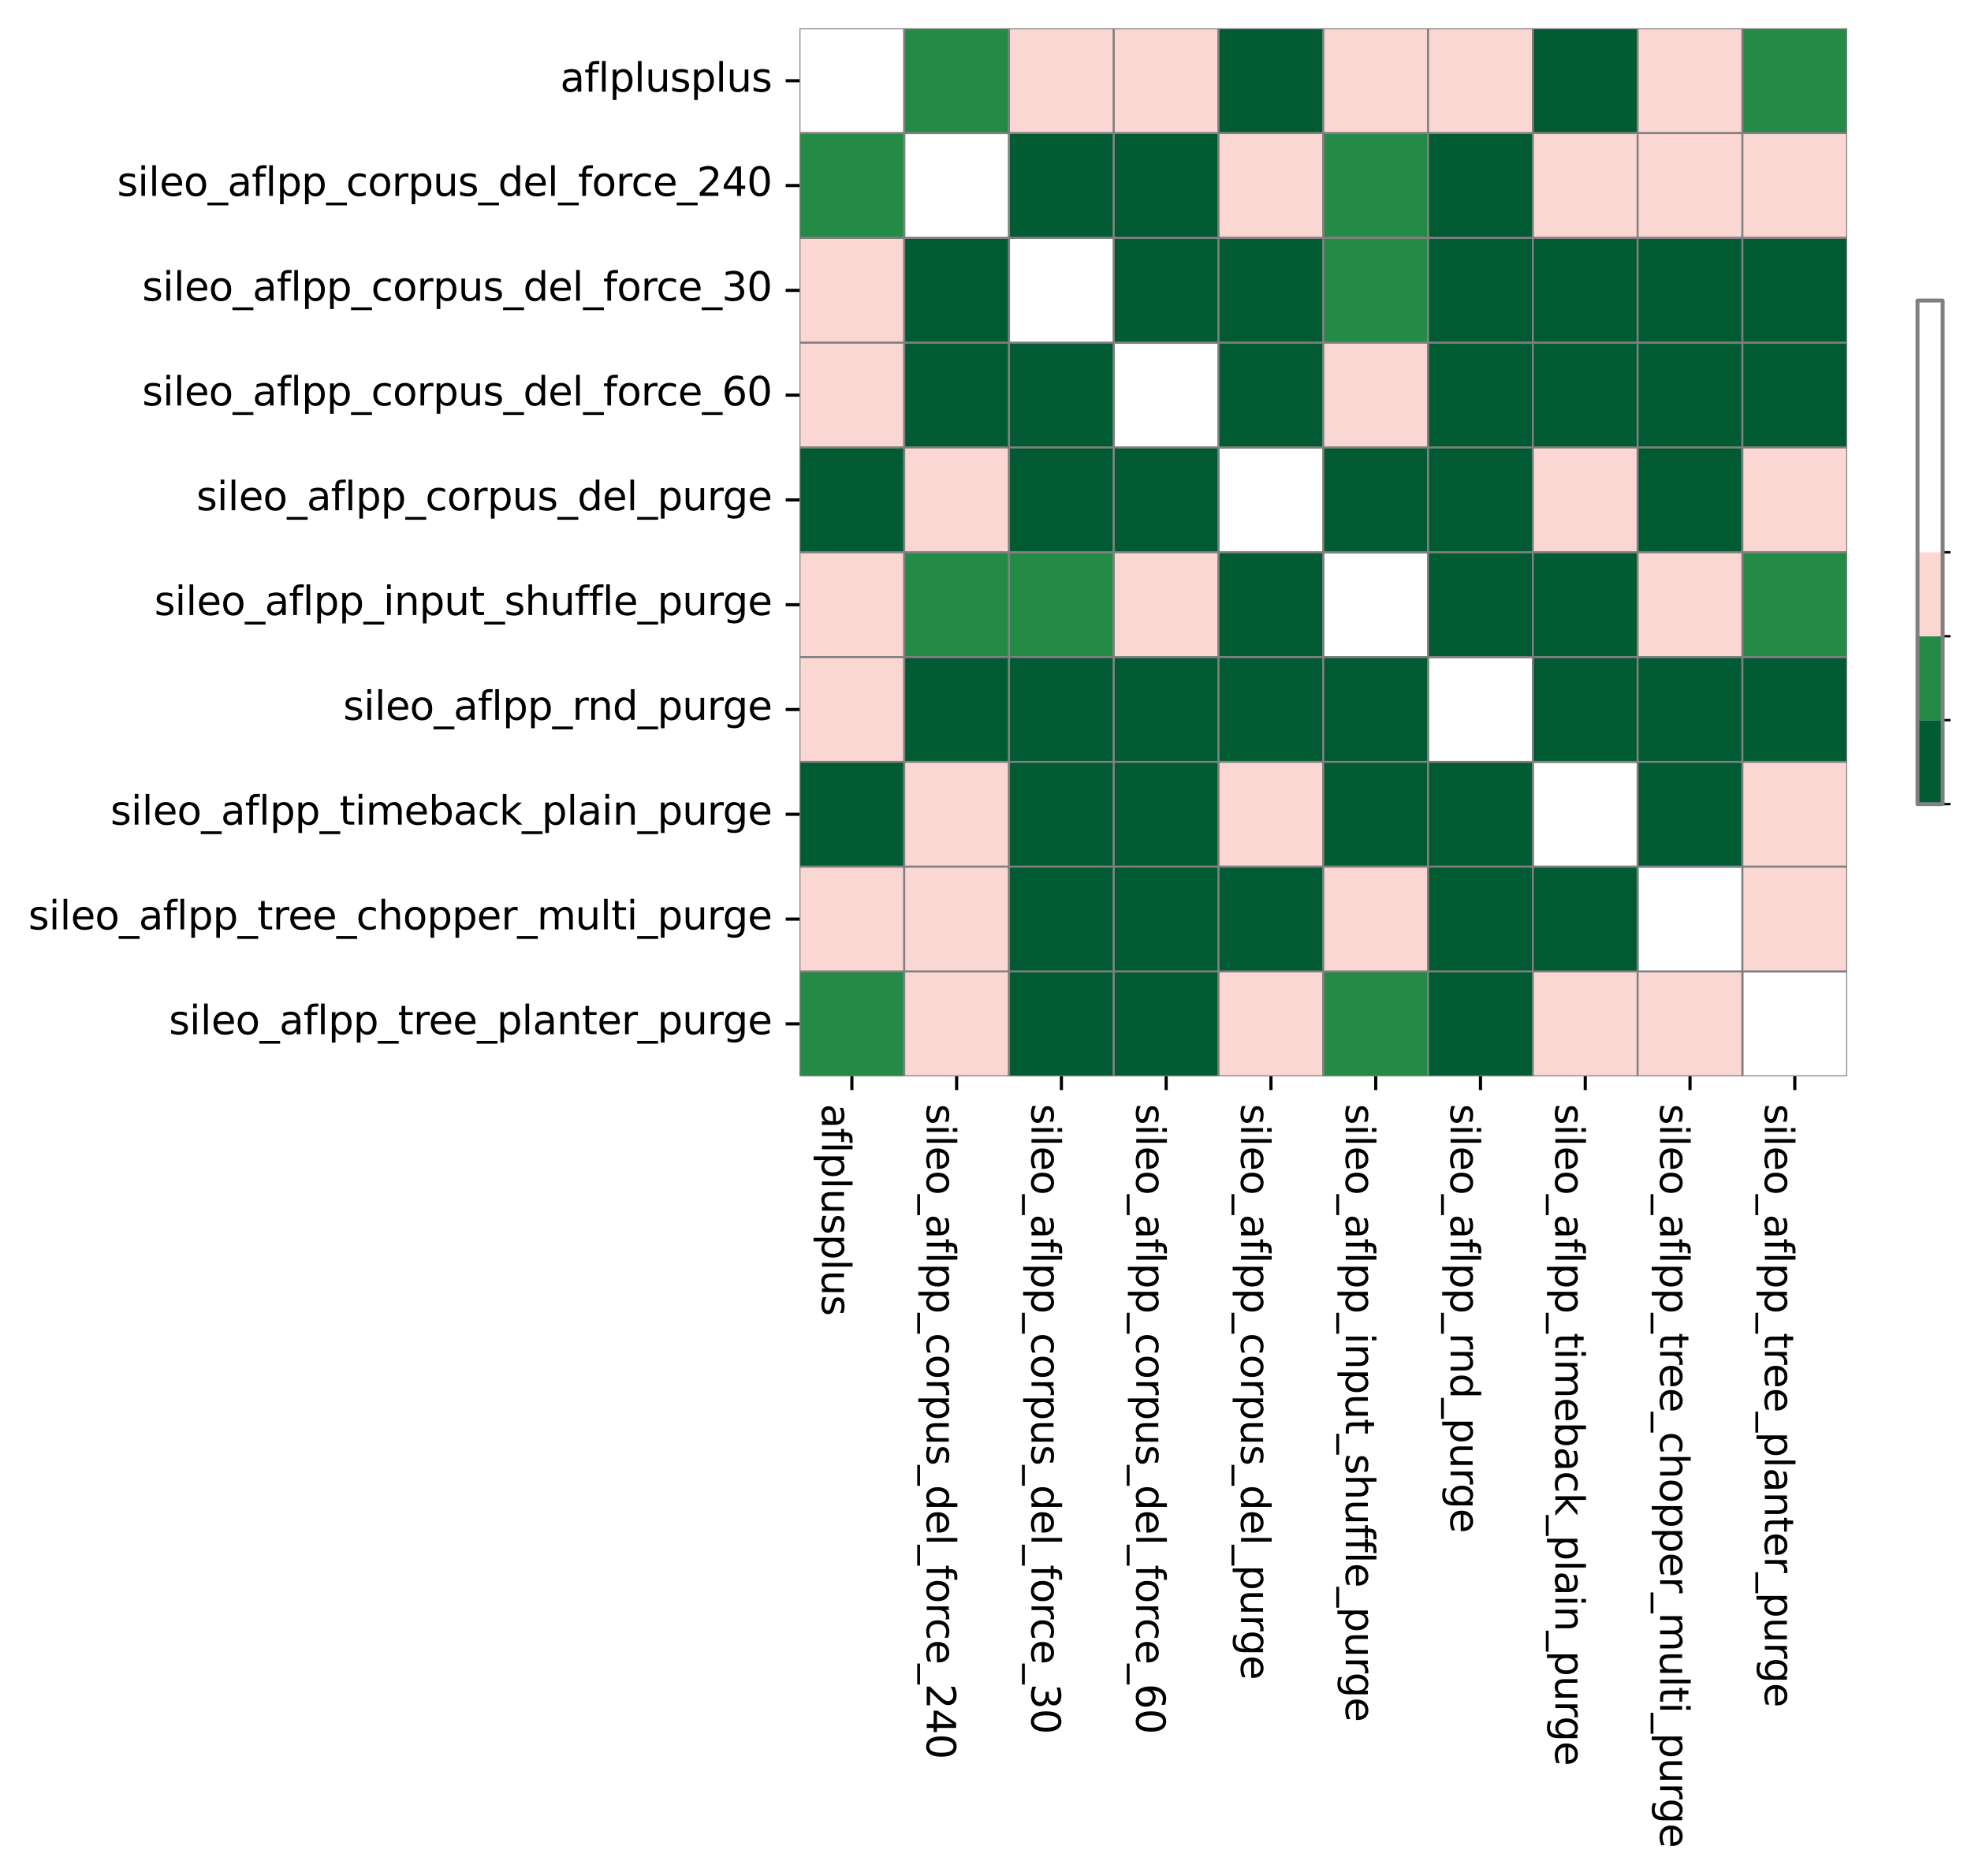 <?xml version="1.0" encoding="utf-8" standalone="no"?>
<!DOCTYPE svg PUBLIC "-//W3C//DTD SVG 1.1//EN"
  "http://www.w3.org/Graphics/SVG/1.1/DTD/svg11.dtd">
<svg xmlns:xlink="http://www.w3.org/1999/xlink" width="500.629pt" height="476.379pt" viewBox="0 0 500.629 476.379" xmlns="http://www.w3.org/2000/svg" version="1.1">
 <defs>
  <style type="text/css">*{stroke-linejoin: round; stroke-linecap: butt}</style>
 </defs>
 <g id="figure_1">
  <g id="patch_1">
   <path d="M 0 476.379 
L 500.629 476.379 
L 500.629 0 
L 0 0 
z
" style="fill: #ffffff"/>
  </g>
  <g id="axes_1">
   <g id="patch_2">
    <path d="M 203.067 273.312 
L 469.179 273.312 
L 469.179 7.2 
L 203.067 7.2 
z
" style="fill: #ffffff"/>
   </g>
   <g id="QuadMesh_1">
    <path d="M 203.067 7.2 
L 229.678 7.2 
L 229.678 33.811 
L 203.067 33.811 
L 203.067 7.2 
" clip-path="url(#p45443a1699)" style="fill: none; stroke: #808080; stroke-width: 0.5"/>
    <path d="M 229.678 7.2 
L 256.29 7.2 
L 256.29 33.811 
L 229.678 33.811 
L 229.678 7.2 
" clip-path="url(#p45443a1699)" style="fill: #238b45; stroke: #808080; stroke-width: 0.5"/>
    <path d="M 256.29 7.2 
L 282.901 7.2 
L 282.901 33.811 
L 256.29 33.811 
L 256.29 7.2 
" clip-path="url(#p45443a1699)" style="fill: #fbd7d4; stroke: #808080; stroke-width: 0.5"/>
    <path d="M 282.901 7.2 
L 309.512 7.2 
L 309.512 33.811 
L 282.901 33.811 
L 282.901 7.2 
" clip-path="url(#p45443a1699)" style="fill: #fbd7d4; stroke: #808080; stroke-width: 0.5"/>
    <path d="M 309.512 7.2 
L 336.123 7.2 
L 336.123 33.811 
L 309.512 33.811 
L 309.512 7.2 
" clip-path="url(#p45443a1699)" style="fill: #005a32; stroke: #808080; stroke-width: 0.5"/>
    <path d="M 336.123 7.2 
L 362.734 7.2 
L 362.734 33.811 
L 336.123 33.811 
L 336.123 7.2 
" clip-path="url(#p45443a1699)" style="fill: #fbd7d4; stroke: #808080; stroke-width: 0.5"/>
    <path d="M 362.734 7.2 
L 389.346 7.2 
L 389.346 33.811 
L 362.734 33.811 
L 362.734 7.2 
" clip-path="url(#p45443a1699)" style="fill: #fbd7d4; stroke: #808080; stroke-width: 0.5"/>
    <path d="M 389.346 7.2 
L 415.957 7.2 
L 415.957 33.811 
L 389.346 33.811 
L 389.346 7.2 
" clip-path="url(#p45443a1699)" style="fill: #005a32; stroke: #808080; stroke-width: 0.5"/>
    <path d="M 415.957 7.2 
L 442.568 7.2 
L 442.568 33.811 
L 415.957 33.811 
L 415.957 7.2 
" clip-path="url(#p45443a1699)" style="fill: #fbd7d4; stroke: #808080; stroke-width: 0.5"/>
    <path d="M 442.568 7.2 
L 469.179 7.2 
L 469.179 33.811 
L 442.568 33.811 
L 442.568 7.2 
" clip-path="url(#p45443a1699)" style="fill: #238b45; stroke: #808080; stroke-width: 0.5"/>
    <path d="M 203.067 33.811 
L 229.678 33.811 
L 229.678 60.422 
L 203.067 60.422 
L 203.067 33.811 
" clip-path="url(#p45443a1699)" style="fill: #238b45; stroke: #808080; stroke-width: 0.5"/>
    <path d="M 229.678 33.811 
L 256.29 33.811 
L 256.29 60.422 
L 229.678 60.422 
L 229.678 33.811 
" clip-path="url(#p45443a1699)" style="fill: none; stroke: #808080; stroke-width: 0.5"/>
    <path d="M 256.29 33.811 
L 282.901 33.811 
L 282.901 60.422 
L 256.29 60.422 
L 256.29 33.811 
" clip-path="url(#p45443a1699)" style="fill: #005a32; stroke: #808080; stroke-width: 0.5"/>
    <path d="M 282.901 33.811 
L 309.512 33.811 
L 309.512 60.422 
L 282.901 60.422 
L 282.901 33.811 
" clip-path="url(#p45443a1699)" style="fill: #005a32; stroke: #808080; stroke-width: 0.5"/>
    <path d="M 309.512 33.811 
L 336.123 33.811 
L 336.123 60.422 
L 309.512 60.422 
L 309.512 33.811 
" clip-path="url(#p45443a1699)" style="fill: #fbd7d4; stroke: #808080; stroke-width: 0.5"/>
    <path d="M 336.123 33.811 
L 362.734 33.811 
L 362.734 60.422 
L 336.123 60.422 
L 336.123 33.811 
" clip-path="url(#p45443a1699)" style="fill: #238b45; stroke: #808080; stroke-width: 0.5"/>
    <path d="M 362.734 33.811 
L 389.346 33.811 
L 389.346 60.422 
L 362.734 60.422 
L 362.734 33.811 
" clip-path="url(#p45443a1699)" style="fill: #005a32; stroke: #808080; stroke-width: 0.5"/>
    <path d="M 389.346 33.811 
L 415.957 33.811 
L 415.957 60.422 
L 389.346 60.422 
L 389.346 33.811 
" clip-path="url(#p45443a1699)" style="fill: #fbd7d4; stroke: #808080; stroke-width: 0.5"/>
    <path d="M 415.957 33.811 
L 442.568 33.811 
L 442.568 60.422 
L 415.957 60.422 
L 415.957 33.811 
" clip-path="url(#p45443a1699)" style="fill: #fbd7d4; stroke: #808080; stroke-width: 0.5"/>
    <path d="M 442.568 33.811 
L 469.179 33.811 
L 469.179 60.422 
L 442.568 60.422 
L 442.568 33.811 
" clip-path="url(#p45443a1699)" style="fill: #fbd7d4; stroke: #808080; stroke-width: 0.5"/>
    <path d="M 203.067 60.422 
L 229.678 60.422 
L 229.678 87.034 
L 203.067 87.034 
L 203.067 60.422 
" clip-path="url(#p45443a1699)" style="fill: #fbd7d4; stroke: #808080; stroke-width: 0.5"/>
    <path d="M 229.678 60.422 
L 256.29 60.422 
L 256.29 87.034 
L 229.678 87.034 
L 229.678 60.422 
" clip-path="url(#p45443a1699)" style="fill: #005a32; stroke: #808080; stroke-width: 0.5"/>
    <path d="M 256.29 60.422 
L 282.901 60.422 
L 282.901 87.034 
L 256.29 87.034 
L 256.29 60.422 
" clip-path="url(#p45443a1699)" style="fill: none; stroke: #808080; stroke-width: 0.5"/>
    <path d="M 282.901 60.422 
L 309.512 60.422 
L 309.512 87.034 
L 282.901 87.034 
L 282.901 60.422 
" clip-path="url(#p45443a1699)" style="fill: #005a32; stroke: #808080; stroke-width: 0.5"/>
    <path d="M 309.512 60.422 
L 336.123 60.422 
L 336.123 87.034 
L 309.512 87.034 
L 309.512 60.422 
" clip-path="url(#p45443a1699)" style="fill: #005a32; stroke: #808080; stroke-width: 0.5"/>
    <path d="M 336.123 60.422 
L 362.734 60.422 
L 362.734 87.034 
L 336.123 87.034 
L 336.123 60.422 
" clip-path="url(#p45443a1699)" style="fill: #238b45; stroke: #808080; stroke-width: 0.5"/>
    <path d="M 362.734 60.422 
L 389.346 60.422 
L 389.346 87.034 
L 362.734 87.034 
L 362.734 60.422 
" clip-path="url(#p45443a1699)" style="fill: #005a32; stroke: #808080; stroke-width: 0.5"/>
    <path d="M 389.346 60.422 
L 415.957 60.422 
L 415.957 87.034 
L 389.346 87.034 
L 389.346 60.422 
" clip-path="url(#p45443a1699)" style="fill: #005a32; stroke: #808080; stroke-width: 0.5"/>
    <path d="M 415.957 60.422 
L 442.568 60.422 
L 442.568 87.034 
L 415.957 87.034 
L 415.957 60.422 
" clip-path="url(#p45443a1699)" style="fill: #005a32; stroke: #808080; stroke-width: 0.5"/>
    <path d="M 442.568 60.422 
L 469.179 60.422 
L 469.179 87.034 
L 442.568 87.034 
L 442.568 60.422 
" clip-path="url(#p45443a1699)" style="fill: #005a32; stroke: #808080; stroke-width: 0.5"/>
    <path d="M 203.067 87.034 
L 229.678 87.034 
L 229.678 113.645 
L 203.067 113.645 
L 203.067 87.034 
" clip-path="url(#p45443a1699)" style="fill: #fbd7d4; stroke: #808080; stroke-width: 0.5"/>
    <path d="M 229.678 87.034 
L 256.29 87.034 
L 256.29 113.645 
L 229.678 113.645 
L 229.678 87.034 
" clip-path="url(#p45443a1699)" style="fill: #005a32; stroke: #808080; stroke-width: 0.5"/>
    <path d="M 256.29 87.034 
L 282.901 87.034 
L 282.901 113.645 
L 256.29 113.645 
L 256.29 87.034 
" clip-path="url(#p45443a1699)" style="fill: #005a32; stroke: #808080; stroke-width: 0.5"/>
    <path d="M 282.901 87.034 
L 309.512 87.034 
L 309.512 113.645 
L 282.901 113.645 
L 282.901 87.034 
" clip-path="url(#p45443a1699)" style="fill: none; stroke: #808080; stroke-width: 0.5"/>
    <path d="M 309.512 87.034 
L 336.123 87.034 
L 336.123 113.645 
L 309.512 113.645 
L 309.512 87.034 
" clip-path="url(#p45443a1699)" style="fill: #005a32; stroke: #808080; stroke-width: 0.5"/>
    <path d="M 336.123 87.034 
L 362.734 87.034 
L 362.734 113.645 
L 336.123 113.645 
L 336.123 87.034 
" clip-path="url(#p45443a1699)" style="fill: #fbd7d4; stroke: #808080; stroke-width: 0.5"/>
    <path d="M 362.734 87.034 
L 389.346 87.034 
L 389.346 113.645 
L 362.734 113.645 
L 362.734 87.034 
" clip-path="url(#p45443a1699)" style="fill: #005a32; stroke: #808080; stroke-width: 0.5"/>
    <path d="M 389.346 87.034 
L 415.957 87.034 
L 415.957 113.645 
L 389.346 113.645 
L 389.346 87.034 
" clip-path="url(#p45443a1699)" style="fill: #005a32; stroke: #808080; stroke-width: 0.5"/>
    <path d="M 415.957 87.034 
L 442.568 87.034 
L 442.568 113.645 
L 415.957 113.645 
L 415.957 87.034 
" clip-path="url(#p45443a1699)" style="fill: #005a32; stroke: #808080; stroke-width: 0.5"/>
    <path d="M 442.568 87.034 
L 469.179 87.034 
L 469.179 113.645 
L 442.568 113.645 
L 442.568 87.034 
" clip-path="url(#p45443a1699)" style="fill: #005a32; stroke: #808080; stroke-width: 0.5"/>
    <path d="M 203.067 113.645 
L 229.678 113.645 
L 229.678 140.256 
L 203.067 140.256 
L 203.067 113.645 
" clip-path="url(#p45443a1699)" style="fill: #005a32; stroke: #808080; stroke-width: 0.5"/>
    <path d="M 229.678 113.645 
L 256.29 113.645 
L 256.29 140.256 
L 229.678 140.256 
L 229.678 113.645 
" clip-path="url(#p45443a1699)" style="fill: #fbd7d4; stroke: #808080; stroke-width: 0.5"/>
    <path d="M 256.29 113.645 
L 282.901 113.645 
L 282.901 140.256 
L 256.29 140.256 
L 256.29 113.645 
" clip-path="url(#p45443a1699)" style="fill: #005a32; stroke: #808080; stroke-width: 0.5"/>
    <path d="M 282.901 113.645 
L 309.512 113.645 
L 309.512 140.256 
L 282.901 140.256 
L 282.901 113.645 
" clip-path="url(#p45443a1699)" style="fill: #005a32; stroke: #808080; stroke-width: 0.5"/>
    <path d="M 309.512 113.645 
L 336.123 113.645 
L 336.123 140.256 
L 309.512 140.256 
L 309.512 113.645 
" clip-path="url(#p45443a1699)" style="fill: none; stroke: #808080; stroke-width: 0.5"/>
    <path d="M 336.123 113.645 
L 362.734 113.645 
L 362.734 140.256 
L 336.123 140.256 
L 336.123 113.645 
" clip-path="url(#p45443a1699)" style="fill: #005a32; stroke: #808080; stroke-width: 0.5"/>
    <path d="M 362.734 113.645 
L 389.346 113.645 
L 389.346 140.256 
L 362.734 140.256 
L 362.734 113.645 
" clip-path="url(#p45443a1699)" style="fill: #005a32; stroke: #808080; stroke-width: 0.5"/>
    <path d="M 389.346 113.645 
L 415.957 113.645 
L 415.957 140.256 
L 389.346 140.256 
L 389.346 113.645 
" clip-path="url(#p45443a1699)" style="fill: #fbd7d4; stroke: #808080; stroke-width: 0.5"/>
    <path d="M 415.957 113.645 
L 442.568 113.645 
L 442.568 140.256 
L 415.957 140.256 
L 415.957 113.645 
" clip-path="url(#p45443a1699)" style="fill: #005a32; stroke: #808080; stroke-width: 0.5"/>
    <path d="M 442.568 113.645 
L 469.179 113.645 
L 469.179 140.256 
L 442.568 140.256 
L 442.568 113.645 
" clip-path="url(#p45443a1699)" style="fill: #fbd7d4; stroke: #808080; stroke-width: 0.5"/>
    <path d="M 203.067 140.256 
L 229.678 140.256 
L 229.678 166.867 
L 203.067 166.867 
L 203.067 140.256 
" clip-path="url(#p45443a1699)" style="fill: #fbd7d4; stroke: #808080; stroke-width: 0.5"/>
    <path d="M 229.678 140.256 
L 256.29 140.256 
L 256.29 166.867 
L 229.678 166.867 
L 229.678 140.256 
" clip-path="url(#p45443a1699)" style="fill: #238b45; stroke: #808080; stroke-width: 0.5"/>
    <path d="M 256.29 140.256 
L 282.901 140.256 
L 282.901 166.867 
L 256.29 166.867 
L 256.29 140.256 
" clip-path="url(#p45443a1699)" style="fill: #238b45; stroke: #808080; stroke-width: 0.5"/>
    <path d="M 282.901 140.256 
L 309.512 140.256 
L 309.512 166.867 
L 282.901 166.867 
L 282.901 140.256 
" clip-path="url(#p45443a1699)" style="fill: #fbd7d4; stroke: #808080; stroke-width: 0.5"/>
    <path d="M 309.512 140.256 
L 336.123 140.256 
L 336.123 166.867 
L 309.512 166.867 
L 309.512 140.256 
" clip-path="url(#p45443a1699)" style="fill: #005a32; stroke: #808080; stroke-width: 0.5"/>
    <path d="M 336.123 140.256 
L 362.734 140.256 
L 362.734 166.867 
L 336.123 166.867 
L 336.123 140.256 
" clip-path="url(#p45443a1699)" style="fill: none; stroke: #808080; stroke-width: 0.5"/>
    <path d="M 362.734 140.256 
L 389.346 140.256 
L 389.346 166.867 
L 362.734 166.867 
L 362.734 140.256 
" clip-path="url(#p45443a1699)" style="fill: #005a32; stroke: #808080; stroke-width: 0.5"/>
    <path d="M 389.346 140.256 
L 415.957 140.256 
L 415.957 166.867 
L 389.346 166.867 
L 389.346 140.256 
" clip-path="url(#p45443a1699)" style="fill: #005a32; stroke: #808080; stroke-width: 0.5"/>
    <path d="M 415.957 140.256 
L 442.568 140.256 
L 442.568 166.867 
L 415.957 166.867 
L 415.957 140.256 
" clip-path="url(#p45443a1699)" style="fill: #fbd7d4; stroke: #808080; stroke-width: 0.5"/>
    <path d="M 442.568 140.256 
L 469.179 140.256 
L 469.179 166.867 
L 442.568 166.867 
L 442.568 140.256 
" clip-path="url(#p45443a1699)" style="fill: #238b45; stroke: #808080; stroke-width: 0.5"/>
    <path d="M 203.067 166.867 
L 229.678 166.867 
L 229.678 193.478 
L 203.067 193.478 
L 203.067 166.867 
" clip-path="url(#p45443a1699)" style="fill: #fbd7d4; stroke: #808080; stroke-width: 0.5"/>
    <path d="M 229.678 166.867 
L 256.29 166.867 
L 256.29 193.478 
L 229.678 193.478 
L 229.678 166.867 
" clip-path="url(#p45443a1699)" style="fill: #005a32; stroke: #808080; stroke-width: 0.5"/>
    <path d="M 256.29 166.867 
L 282.901 166.867 
L 282.901 193.478 
L 256.29 193.478 
L 256.29 166.867 
" clip-path="url(#p45443a1699)" style="fill: #005a32; stroke: #808080; stroke-width: 0.5"/>
    <path d="M 282.901 166.867 
L 309.512 166.867 
L 309.512 193.478 
L 282.901 193.478 
L 282.901 166.867 
" clip-path="url(#p45443a1699)" style="fill: #005a32; stroke: #808080; stroke-width: 0.5"/>
    <path d="M 309.512 166.867 
L 336.123 166.867 
L 336.123 193.478 
L 309.512 193.478 
L 309.512 166.867 
" clip-path="url(#p45443a1699)" style="fill: #005a32; stroke: #808080; stroke-width: 0.5"/>
    <path d="M 336.123 166.867 
L 362.734 166.867 
L 362.734 193.478 
L 336.123 193.478 
L 336.123 166.867 
" clip-path="url(#p45443a1699)" style="fill: #005a32; stroke: #808080; stroke-width: 0.5"/>
    <path d="M 362.734 166.867 
L 389.346 166.867 
L 389.346 193.478 
L 362.734 193.478 
L 362.734 166.867 
" clip-path="url(#p45443a1699)" style="fill: none; stroke: #808080; stroke-width: 0.5"/>
    <path d="M 389.346 166.867 
L 415.957 166.867 
L 415.957 193.478 
L 389.346 193.478 
L 389.346 166.867 
" clip-path="url(#p45443a1699)" style="fill: #005a32; stroke: #808080; stroke-width: 0.5"/>
    <path d="M 415.957 166.867 
L 442.568 166.867 
L 442.568 193.478 
L 415.957 193.478 
L 415.957 166.867 
" clip-path="url(#p45443a1699)" style="fill: #005a32; stroke: #808080; stroke-width: 0.5"/>
    <path d="M 442.568 166.867 
L 469.179 166.867 
L 469.179 193.478 
L 442.568 193.478 
L 442.568 166.867 
" clip-path="url(#p45443a1699)" style="fill: #005a32; stroke: #808080; stroke-width: 0.5"/>
    <path d="M 203.067 193.478 
L 229.678 193.478 
L 229.678 220.09 
L 203.067 220.09 
L 203.067 193.478 
" clip-path="url(#p45443a1699)" style="fill: #005a32; stroke: #808080; stroke-width: 0.5"/>
    <path d="M 229.678 193.478 
L 256.29 193.478 
L 256.29 220.09 
L 229.678 220.09 
L 229.678 193.478 
" clip-path="url(#p45443a1699)" style="fill: #fbd7d4; stroke: #808080; stroke-width: 0.5"/>
    <path d="M 256.29 193.478 
L 282.901 193.478 
L 282.901 220.09 
L 256.29 220.09 
L 256.29 193.478 
" clip-path="url(#p45443a1699)" style="fill: #005a32; stroke: #808080; stroke-width: 0.5"/>
    <path d="M 282.901 193.478 
L 309.512 193.478 
L 309.512 220.09 
L 282.901 220.09 
L 282.901 193.478 
" clip-path="url(#p45443a1699)" style="fill: #005a32; stroke: #808080; stroke-width: 0.5"/>
    <path d="M 309.512 193.478 
L 336.123 193.478 
L 336.123 220.09 
L 309.512 220.09 
L 309.512 193.478 
" clip-path="url(#p45443a1699)" style="fill: #fbd7d4; stroke: #808080; stroke-width: 0.5"/>
    <path d="M 336.123 193.478 
L 362.734 193.478 
L 362.734 220.09 
L 336.123 220.09 
L 336.123 193.478 
" clip-path="url(#p45443a1699)" style="fill: #005a32; stroke: #808080; stroke-width: 0.5"/>
    <path d="M 362.734 193.478 
L 389.346 193.478 
L 389.346 220.09 
L 362.734 220.09 
L 362.734 193.478 
" clip-path="url(#p45443a1699)" style="fill: #005a32; stroke: #808080; stroke-width: 0.5"/>
    <path d="M 389.346 193.478 
L 415.957 193.478 
L 415.957 220.09 
L 389.346 220.09 
L 389.346 193.478 
" clip-path="url(#p45443a1699)" style="fill: none; stroke: #808080; stroke-width: 0.5"/>
    <path d="M 415.957 193.478 
L 442.568 193.478 
L 442.568 220.09 
L 415.957 220.09 
L 415.957 193.478 
" clip-path="url(#p45443a1699)" style="fill: #005a32; stroke: #808080; stroke-width: 0.5"/>
    <path d="M 442.568 193.478 
L 469.179 193.478 
L 469.179 220.09 
L 442.568 220.09 
L 442.568 193.478 
" clip-path="url(#p45443a1699)" style="fill: #fbd7d4; stroke: #808080; stroke-width: 0.5"/>
    <path d="M 203.067 220.09 
L 229.678 220.09 
L 229.678 246.701 
L 203.067 246.701 
L 203.067 220.09 
" clip-path="url(#p45443a1699)" style="fill: #fbd7d4; stroke: #808080; stroke-width: 0.5"/>
    <path d="M 229.678 220.09 
L 256.29 220.09 
L 256.29 246.701 
L 229.678 246.701 
L 229.678 220.09 
" clip-path="url(#p45443a1699)" style="fill: #fbd7d4; stroke: #808080; stroke-width: 0.5"/>
    <path d="M 256.29 220.09 
L 282.901 220.09 
L 282.901 246.701 
L 256.29 246.701 
L 256.29 220.09 
" clip-path="url(#p45443a1699)" style="fill: #005a32; stroke: #808080; stroke-width: 0.5"/>
    <path d="M 282.901 220.09 
L 309.512 220.09 
L 309.512 246.701 
L 282.901 246.701 
L 282.901 220.09 
" clip-path="url(#p45443a1699)" style="fill: #005a32; stroke: #808080; stroke-width: 0.5"/>
    <path d="M 309.512 220.09 
L 336.123 220.09 
L 336.123 246.701 
L 309.512 246.701 
L 309.512 220.09 
" clip-path="url(#p45443a1699)" style="fill: #005a32; stroke: #808080; stroke-width: 0.5"/>
    <path d="M 336.123 220.09 
L 362.734 220.09 
L 362.734 246.701 
L 336.123 246.701 
L 336.123 220.09 
" clip-path="url(#p45443a1699)" style="fill: #fbd7d4; stroke: #808080; stroke-width: 0.5"/>
    <path d="M 362.734 220.09 
L 389.346 220.09 
L 389.346 246.701 
L 362.734 246.701 
L 362.734 220.09 
" clip-path="url(#p45443a1699)" style="fill: #005a32; stroke: #808080; stroke-width: 0.5"/>
    <path d="M 389.346 220.09 
L 415.957 220.09 
L 415.957 246.701 
L 389.346 246.701 
L 389.346 220.09 
" clip-path="url(#p45443a1699)" style="fill: #005a32; stroke: #808080; stroke-width: 0.5"/>
    <path d="M 415.957 220.09 
L 442.568 220.09 
L 442.568 246.701 
L 415.957 246.701 
L 415.957 220.09 
" clip-path="url(#p45443a1699)" style="fill: none; stroke: #808080; stroke-width: 0.5"/>
    <path d="M 442.568 220.09 
L 469.179 220.09 
L 469.179 246.701 
L 442.568 246.701 
L 442.568 220.09 
" clip-path="url(#p45443a1699)" style="fill: #fbd7d4; stroke: #808080; stroke-width: 0.5"/>
    <path d="M 203.067 246.701 
L 229.678 246.701 
L 229.678 273.312 
L 203.067 273.312 
L 203.067 246.701 
" clip-path="url(#p45443a1699)" style="fill: #238b45; stroke: #808080; stroke-width: 0.5"/>
    <path d="M 229.678 246.701 
L 256.29 246.701 
L 256.29 273.312 
L 229.678 273.312 
L 229.678 246.701 
" clip-path="url(#p45443a1699)" style="fill: #fbd7d4; stroke: #808080; stroke-width: 0.5"/>
    <path d="M 256.29 246.701 
L 282.901 246.701 
L 282.901 273.312 
L 256.29 273.312 
L 256.29 246.701 
" clip-path="url(#p45443a1699)" style="fill: #005a32; stroke: #808080; stroke-width: 0.5"/>
    <path d="M 282.901 246.701 
L 309.512 246.701 
L 309.512 273.312 
L 282.901 273.312 
L 282.901 246.701 
" clip-path="url(#p45443a1699)" style="fill: #005a32; stroke: #808080; stroke-width: 0.5"/>
    <path d="M 309.512 246.701 
L 336.123 246.701 
L 336.123 273.312 
L 309.512 273.312 
L 309.512 246.701 
" clip-path="url(#p45443a1699)" style="fill: #fbd7d4; stroke: #808080; stroke-width: 0.5"/>
    <path d="M 336.123 246.701 
L 362.734 246.701 
L 362.734 273.312 
L 336.123 273.312 
L 336.123 246.701 
" clip-path="url(#p45443a1699)" style="fill: #238b45; stroke: #808080; stroke-width: 0.5"/>
    <path d="M 362.734 246.701 
L 389.346 246.701 
L 389.346 273.312 
L 362.734 273.312 
L 362.734 246.701 
" clip-path="url(#p45443a1699)" style="fill: #005a32; stroke: #808080; stroke-width: 0.5"/>
    <path d="M 389.346 246.701 
L 415.957 246.701 
L 415.957 273.312 
L 389.346 273.312 
L 389.346 246.701 
" clip-path="url(#p45443a1699)" style="fill: #fbd7d4; stroke: #808080; stroke-width: 0.5"/>
    <path d="M 415.957 246.701 
L 442.568 246.701 
L 442.568 273.312 
L 415.957 273.312 
L 415.957 246.701 
" clip-path="url(#p45443a1699)" style="fill: #fbd7d4; stroke: #808080; stroke-width: 0.5"/>
    <path d="M 442.568 246.701 
L 469.179 246.701 
L 469.179 273.312 
L 442.568 273.312 
L 442.568 246.701 
" clip-path="url(#p45443a1699)" style="fill: none; stroke: #808080; stroke-width: 0.5"/>
   </g>
   <g id="matplotlib.axis_1">
    <g id="xtick_1">
     <g id="line2d_1">
      <defs>
       <path id="mf4368a9c83" d="M 0 0 
L 0 3.5 
" style="stroke: #000000; stroke-width: 0.8"/>
      </defs>
      <g>
       <use xlink:href="#mf4368a9c83" x="216.373" y="273.312" style="stroke: #000000; stroke-width: 0.8"/>
      </g>
     </g>
     <g id="text_1">
      <!-- aflplusplus -->
      <g transform="translate(208.774 280.312) rotate(-270) scale(0.1 -0.1)">
       <defs>
        <path id="DejaVuSans-61" d="M 2194 1759 
Q 1497 1759 1228 1600 
Q 959 1441 959 1056 
Q 959 750 1161 570 
Q 1363 391 1709 391 
Q 2188 391 2477 730 
Q 2766 1069 2766 1631 
L 2766 1759 
L 2194 1759 
z
M 3341 1997 
L 3341 0 
L 2766 0 
L 2766 531 
Q 2569 213 2275 61 
Q 1981 -91 1556 -91 
Q 1019 -91 701 211 
Q 384 513 384 1019 
Q 384 1609 779 1909 
Q 1175 2209 1959 2209 
L 2766 2209 
L 2766 2266 
Q 2766 2663 2505 2880 
Q 2244 3097 1772 3097 
Q 1472 3097 1187 3025 
Q 903 2953 641 2809 
L 641 3341 
Q 956 3463 1253 3523 
Q 1550 3584 1831 3584 
Q 2591 3584 2966 3190 
Q 3341 2797 3341 1997 
z
" transform="scale(0.016)"/>
        <path id="DejaVuSans-66" d="M 2375 4863 
L 2375 4384 
L 1825 4384 
Q 1516 4384 1395 4259 
Q 1275 4134 1275 3809 
L 1275 3500 
L 2222 3500 
L 2222 3053 
L 1275 3053 
L 1275 0 
L 697 0 
L 697 3053 
L 147 3053 
L 147 3500 
L 697 3500 
L 697 3744 
Q 697 4328 969 4595 
Q 1241 4863 1831 4863 
L 2375 4863 
z
" transform="scale(0.016)"/>
        <path id="DejaVuSans-6c" d="M 603 4863 
L 1178 4863 
L 1178 0 
L 603 0 
L 603 4863 
z
" transform="scale(0.016)"/>
        <path id="DejaVuSans-70" d="M 1159 525 
L 1159 -1331 
L 581 -1331 
L 581 3500 
L 1159 3500 
L 1159 2969 
Q 1341 3281 1617 3432 
Q 1894 3584 2278 3584 
Q 2916 3584 3314 3078 
Q 3713 2572 3713 1747 
Q 3713 922 3314 415 
Q 2916 -91 2278 -91 
Q 1894 -91 1617 61 
Q 1341 213 1159 525 
z
M 3116 1747 
Q 3116 2381 2855 2742 
Q 2594 3103 2138 3103 
Q 1681 3103 1420 2742 
Q 1159 2381 1159 1747 
Q 1159 1113 1420 752 
Q 1681 391 2138 391 
Q 2594 391 2855 752 
Q 3116 1113 3116 1747 
z
" transform="scale(0.016)"/>
        <path id="DejaVuSans-75" d="M 544 1381 
L 544 3500 
L 1119 3500 
L 1119 1403 
Q 1119 906 1312 657 
Q 1506 409 1894 409 
Q 2359 409 2629 706 
Q 2900 1003 2900 1516 
L 2900 3500 
L 3475 3500 
L 3475 0 
L 2900 0 
L 2900 538 
Q 2691 219 2414 64 
Q 2138 -91 1772 -91 
Q 1169 -91 856 284 
Q 544 659 544 1381 
z
M 1991 3584 
L 1991 3584 
z
" transform="scale(0.016)"/>
        <path id="DejaVuSans-73" d="M 2834 3397 
L 2834 2853 
Q 2591 2978 2328 3040 
Q 2066 3103 1784 3103 
Q 1356 3103 1142 2972 
Q 928 2841 928 2578 
Q 928 2378 1081 2264 
Q 1234 2150 1697 2047 
L 1894 2003 
Q 2506 1872 2764 1633 
Q 3022 1394 3022 966 
Q 3022 478 2636 193 
Q 2250 -91 1575 -91 
Q 1294 -91 989 -36 
Q 684 19 347 128 
L 347 722 
Q 666 556 975 473 
Q 1284 391 1588 391 
Q 1994 391 2212 530 
Q 2431 669 2431 922 
Q 2431 1156 2273 1281 
Q 2116 1406 1581 1522 
L 1381 1569 
Q 847 1681 609 1914 
Q 372 2147 372 2553 
Q 372 3047 722 3315 
Q 1072 3584 1716 3584 
Q 2034 3584 2315 3537 
Q 2597 3491 2834 3397 
z
" transform="scale(0.016)"/>
       </defs>
       <use xlink:href="#DejaVuSans-61"/>
       <use xlink:href="#DejaVuSans-66" x="61.279"/>
       <use xlink:href="#DejaVuSans-6c" x="96.484"/>
       <use xlink:href="#DejaVuSans-70" x="124.268"/>
       <use xlink:href="#DejaVuSans-6c" x="187.744"/>
       <use xlink:href="#DejaVuSans-75" x="215.527"/>
       <use xlink:href="#DejaVuSans-73" x="278.906"/>
       <use xlink:href="#DejaVuSans-70" x="331.006"/>
       <use xlink:href="#DejaVuSans-6c" x="394.482"/>
       <use xlink:href="#DejaVuSans-75" x="422.266"/>
       <use xlink:href="#DejaVuSans-73" x="485.645"/>
      </g>
     </g>
    </g>
    <g id="xtick_2">
     <g id="line2d_2">
      <g>
       <use xlink:href="#mf4368a9c83" x="242.984" y="273.312" style="stroke: #000000; stroke-width: 0.8"/>
      </g>
     </g>
     <g id="text_2">
      <!-- sileo_aflpp_corpus_del_force_240 -->
      <g transform="translate(235.386 280.312) rotate(-270) scale(0.1 -0.1)">
       <defs>
        <path id="DejaVuSans-69" d="M 603 3500 
L 1178 3500 
L 1178 0 
L 603 0 
L 603 3500 
z
M 603 4863 
L 1178 4863 
L 1178 4134 
L 603 4134 
L 603 4863 
z
" transform="scale(0.016)"/>
        <path id="DejaVuSans-65" d="M 3597 1894 
L 3597 1613 
L 953 1613 
Q 991 1019 1311 708 
Q 1631 397 2203 397 
Q 2534 397 2845 478 
Q 3156 559 3463 722 
L 3463 178 
Q 3153 47 2828 -22 
Q 2503 -91 2169 -91 
Q 1331 -91 842 396 
Q 353 884 353 1716 
Q 353 2575 817 3079 
Q 1281 3584 2069 3584 
Q 2775 3584 3186 3129 
Q 3597 2675 3597 1894 
z
M 3022 2063 
Q 3016 2534 2758 2815 
Q 2500 3097 2075 3097 
Q 1594 3097 1305 2825 
Q 1016 2553 972 2059 
L 3022 2063 
z
" transform="scale(0.016)"/>
        <path id="DejaVuSans-6f" d="M 1959 3097 
Q 1497 3097 1228 2736 
Q 959 2375 959 1747 
Q 959 1119 1226 758 
Q 1494 397 1959 397 
Q 2419 397 2687 759 
Q 2956 1122 2956 1747 
Q 2956 2369 2687 2733 
Q 2419 3097 1959 3097 
z
M 1959 3584 
Q 2709 3584 3137 3096 
Q 3566 2609 3566 1747 
Q 3566 888 3137 398 
Q 2709 -91 1959 -91 
Q 1206 -91 779 398 
Q 353 888 353 1747 
Q 353 2609 779 3096 
Q 1206 3584 1959 3584 
z
" transform="scale(0.016)"/>
        <path id="DejaVuSans-5f" d="M 3263 -1063 
L 3263 -1509 
L -63 -1509 
L -63 -1063 
L 3263 -1063 
z
" transform="scale(0.016)"/>
        <path id="DejaVuSans-63" d="M 3122 3366 
L 3122 2828 
Q 2878 2963 2633 3030 
Q 2388 3097 2138 3097 
Q 1578 3097 1268 2742 
Q 959 2388 959 1747 
Q 959 1106 1268 751 
Q 1578 397 2138 397 
Q 2388 397 2633 464 
Q 2878 531 3122 666 
L 3122 134 
Q 2881 22 2623 -34 
Q 2366 -91 2075 -91 
Q 1284 -91 818 406 
Q 353 903 353 1747 
Q 353 2603 823 3093 
Q 1294 3584 2113 3584 
Q 2378 3584 2631 3529 
Q 2884 3475 3122 3366 
z
" transform="scale(0.016)"/>
        <path id="DejaVuSans-72" d="M 2631 2963 
Q 2534 3019 2420 3045 
Q 2306 3072 2169 3072 
Q 1681 3072 1420 2755 
Q 1159 2438 1159 1844 
L 1159 0 
L 581 0 
L 581 3500 
L 1159 3500 
L 1159 2956 
Q 1341 3275 1631 3429 
Q 1922 3584 2338 3584 
Q 2397 3584 2469 3576 
Q 2541 3569 2628 3553 
L 2631 2963 
z
" transform="scale(0.016)"/>
        <path id="DejaVuSans-64" d="M 2906 2969 
L 2906 4863 
L 3481 4863 
L 3481 0 
L 2906 0 
L 2906 525 
Q 2725 213 2448 61 
Q 2172 -91 1784 -91 
Q 1150 -91 751 415 
Q 353 922 353 1747 
Q 353 2572 751 3078 
Q 1150 3584 1784 3584 
Q 2172 3584 2448 3432 
Q 2725 3281 2906 2969 
z
M 947 1747 
Q 947 1113 1208 752 
Q 1469 391 1925 391 
Q 2381 391 2643 752 
Q 2906 1113 2906 1747 
Q 2906 2381 2643 2742 
Q 2381 3103 1925 3103 
Q 1469 3103 1208 2742 
Q 947 2381 947 1747 
z
" transform="scale(0.016)"/>
        <path id="DejaVuSans-32" d="M 1228 531 
L 3431 531 
L 3431 0 
L 469 0 
L 469 531 
Q 828 903 1448 1529 
Q 2069 2156 2228 2338 
Q 2531 2678 2651 2914 
Q 2772 3150 2772 3378 
Q 2772 3750 2511 3984 
Q 2250 4219 1831 4219 
Q 1534 4219 1204 4116 
Q 875 4013 500 3803 
L 500 4441 
Q 881 4594 1212 4672 
Q 1544 4750 1819 4750 
Q 2544 4750 2975 4387 
Q 3406 4025 3406 3419 
Q 3406 3131 3298 2873 
Q 3191 2616 2906 2266 
Q 2828 2175 2409 1742 
Q 1991 1309 1228 531 
z
" transform="scale(0.016)"/>
        <path id="DejaVuSans-34" d="M 2419 4116 
L 825 1625 
L 2419 1625 
L 2419 4116 
z
M 2253 4666 
L 3047 4666 
L 3047 1625 
L 3713 1625 
L 3713 1100 
L 3047 1100 
L 3047 0 
L 2419 0 
L 2419 1100 
L 313 1100 
L 313 1709 
L 2253 4666 
z
" transform="scale(0.016)"/>
        <path id="DejaVuSans-30" d="M 2034 4250 
Q 1547 4250 1301 3770 
Q 1056 3291 1056 2328 
Q 1056 1369 1301 889 
Q 1547 409 2034 409 
Q 2525 409 2770 889 
Q 3016 1369 3016 2328 
Q 3016 3291 2770 3770 
Q 2525 4250 2034 4250 
z
M 2034 4750 
Q 2819 4750 3233 4129 
Q 3647 3509 3647 2328 
Q 3647 1150 3233 529 
Q 2819 -91 2034 -91 
Q 1250 -91 836 529 
Q 422 1150 422 2328 
Q 422 3509 836 4129 
Q 1250 4750 2034 4750 
z
" transform="scale(0.016)"/>
       </defs>
       <use xlink:href="#DejaVuSans-73"/>
       <use xlink:href="#DejaVuSans-69" x="52.1"/>
       <use xlink:href="#DejaVuSans-6c" x="79.883"/>
       <use xlink:href="#DejaVuSans-65" x="107.666"/>
       <use xlink:href="#DejaVuSans-6f" x="169.189"/>
       <use xlink:href="#DejaVuSans-5f" x="230.371"/>
       <use xlink:href="#DejaVuSans-61" x="280.371"/>
       <use xlink:href="#DejaVuSans-66" x="341.65"/>
       <use xlink:href="#DejaVuSans-6c" x="376.855"/>
       <use xlink:href="#DejaVuSans-70" x="404.639"/>
       <use xlink:href="#DejaVuSans-70" x="468.115"/>
       <use xlink:href="#DejaVuSans-5f" x="531.592"/>
       <use xlink:href="#DejaVuSans-63" x="581.592"/>
       <use xlink:href="#DejaVuSans-6f" x="636.572"/>
       <use xlink:href="#DejaVuSans-72" x="697.754"/>
       <use xlink:href="#DejaVuSans-70" x="738.867"/>
       <use xlink:href="#DejaVuSans-75" x="802.344"/>
       <use xlink:href="#DejaVuSans-73" x="865.723"/>
       <use xlink:href="#DejaVuSans-5f" x="917.822"/>
       <use xlink:href="#DejaVuSans-64" x="967.822"/>
       <use xlink:href="#DejaVuSans-65" x="1031.299"/>
       <use xlink:href="#DejaVuSans-6c" x="1092.822"/>
       <use xlink:href="#DejaVuSans-5f" x="1120.605"/>
       <use xlink:href="#DejaVuSans-66" x="1170.605"/>
       <use xlink:href="#DejaVuSans-6f" x="1205.811"/>
       <use xlink:href="#DejaVuSans-72" x="1266.992"/>
       <use xlink:href="#DejaVuSans-63" x="1305.855"/>
       <use xlink:href="#DejaVuSans-65" x="1360.836"/>
       <use xlink:href="#DejaVuSans-5f" x="1422.359"/>
       <use xlink:href="#DejaVuSans-32" x="1472.359"/>
       <use xlink:href="#DejaVuSans-34" x="1535.982"/>
       <use xlink:href="#DejaVuSans-30" x="1599.605"/>
      </g>
     </g>
    </g>
    <g id="xtick_3">
     <g id="line2d_3">
      <g>
       <use xlink:href="#mf4368a9c83" x="269.595" y="273.312" style="stroke: #000000; stroke-width: 0.8"/>
      </g>
     </g>
     <g id="text_3">
      <!-- sileo_aflpp_corpus_del_force_30 -->
      <g transform="translate(261.997 280.312) rotate(-270) scale(0.1 -0.1)">
       <defs>
        <path id="DejaVuSans-33" d="M 2597 2516 
Q 3050 2419 3304 2112 
Q 3559 1806 3559 1356 
Q 3559 666 3084 287 
Q 2609 -91 1734 -91 
Q 1441 -91 1130 -33 
Q 819 25 488 141 
L 488 750 
Q 750 597 1062 519 
Q 1375 441 1716 441 
Q 2309 441 2620 675 
Q 2931 909 2931 1356 
Q 2931 1769 2642 2001 
Q 2353 2234 1838 2234 
L 1294 2234 
L 1294 2753 
L 1863 2753 
Q 2328 2753 2575 2939 
Q 2822 3125 2822 3475 
Q 2822 3834 2567 4026 
Q 2313 4219 1838 4219 
Q 1578 4219 1281 4162 
Q 984 4106 628 3988 
L 628 4550 
Q 988 4650 1302 4700 
Q 1616 4750 1894 4750 
Q 2613 4750 3031 4423 
Q 3450 4097 3450 3541 
Q 3450 3153 3228 2886 
Q 3006 2619 2597 2516 
z
" transform="scale(0.016)"/>
       </defs>
       <use xlink:href="#DejaVuSans-73"/>
       <use xlink:href="#DejaVuSans-69" x="52.1"/>
       <use xlink:href="#DejaVuSans-6c" x="79.883"/>
       <use xlink:href="#DejaVuSans-65" x="107.666"/>
       <use xlink:href="#DejaVuSans-6f" x="169.189"/>
       <use xlink:href="#DejaVuSans-5f" x="230.371"/>
       <use xlink:href="#DejaVuSans-61" x="280.371"/>
       <use xlink:href="#DejaVuSans-66" x="341.65"/>
       <use xlink:href="#DejaVuSans-6c" x="376.855"/>
       <use xlink:href="#DejaVuSans-70" x="404.639"/>
       <use xlink:href="#DejaVuSans-70" x="468.115"/>
       <use xlink:href="#DejaVuSans-5f" x="531.592"/>
       <use xlink:href="#DejaVuSans-63" x="581.592"/>
       <use xlink:href="#DejaVuSans-6f" x="636.572"/>
       <use xlink:href="#DejaVuSans-72" x="697.754"/>
       <use xlink:href="#DejaVuSans-70" x="738.867"/>
       <use xlink:href="#DejaVuSans-75" x="802.344"/>
       <use xlink:href="#DejaVuSans-73" x="865.723"/>
       <use xlink:href="#DejaVuSans-5f" x="917.822"/>
       <use xlink:href="#DejaVuSans-64" x="967.822"/>
       <use xlink:href="#DejaVuSans-65" x="1031.299"/>
       <use xlink:href="#DejaVuSans-6c" x="1092.822"/>
       <use xlink:href="#DejaVuSans-5f" x="1120.605"/>
       <use xlink:href="#DejaVuSans-66" x="1170.605"/>
       <use xlink:href="#DejaVuSans-6f" x="1205.811"/>
       <use xlink:href="#DejaVuSans-72" x="1266.992"/>
       <use xlink:href="#DejaVuSans-63" x="1305.855"/>
       <use xlink:href="#DejaVuSans-65" x="1360.836"/>
       <use xlink:href="#DejaVuSans-5f" x="1422.359"/>
       <use xlink:href="#DejaVuSans-33" x="1472.359"/>
       <use xlink:href="#DejaVuSans-30" x="1535.982"/>
      </g>
     </g>
    </g>
    <g id="xtick_4">
     <g id="line2d_4">
      <g>
       <use xlink:href="#mf4368a9c83" x="296.206" y="273.312" style="stroke: #000000; stroke-width: 0.8"/>
      </g>
     </g>
     <g id="text_4">
      <!-- sileo_aflpp_corpus_del_force_60 -->
      <g transform="translate(288.608 280.312) rotate(-270) scale(0.1 -0.1)">
       <defs>
        <path id="DejaVuSans-36" d="M 2113 2584 
Q 1688 2584 1439 2293 
Q 1191 2003 1191 1497 
Q 1191 994 1439 701 
Q 1688 409 2113 409 
Q 2538 409 2786 701 
Q 3034 994 3034 1497 
Q 3034 2003 2786 2293 
Q 2538 2584 2113 2584 
z
M 3366 4563 
L 3366 3988 
Q 3128 4100 2886 4159 
Q 2644 4219 2406 4219 
Q 1781 4219 1451 3797 
Q 1122 3375 1075 2522 
Q 1259 2794 1537 2939 
Q 1816 3084 2150 3084 
Q 2853 3084 3261 2657 
Q 3669 2231 3669 1497 
Q 3669 778 3244 343 
Q 2819 -91 2113 -91 
Q 1303 -91 875 529 
Q 447 1150 447 2328 
Q 447 3434 972 4092 
Q 1497 4750 2381 4750 
Q 2619 4750 2861 4703 
Q 3103 4656 3366 4563 
z
" transform="scale(0.016)"/>
       </defs>
       <use xlink:href="#DejaVuSans-73"/>
       <use xlink:href="#DejaVuSans-69" x="52.1"/>
       <use xlink:href="#DejaVuSans-6c" x="79.883"/>
       <use xlink:href="#DejaVuSans-65" x="107.666"/>
       <use xlink:href="#DejaVuSans-6f" x="169.189"/>
       <use xlink:href="#DejaVuSans-5f" x="230.371"/>
       <use xlink:href="#DejaVuSans-61" x="280.371"/>
       <use xlink:href="#DejaVuSans-66" x="341.65"/>
       <use xlink:href="#DejaVuSans-6c" x="376.855"/>
       <use xlink:href="#DejaVuSans-70" x="404.639"/>
       <use xlink:href="#DejaVuSans-70" x="468.115"/>
       <use xlink:href="#DejaVuSans-5f" x="531.592"/>
       <use xlink:href="#DejaVuSans-63" x="581.592"/>
       <use xlink:href="#DejaVuSans-6f" x="636.572"/>
       <use xlink:href="#DejaVuSans-72" x="697.754"/>
       <use xlink:href="#DejaVuSans-70" x="738.867"/>
       <use xlink:href="#DejaVuSans-75" x="802.344"/>
       <use xlink:href="#DejaVuSans-73" x="865.723"/>
       <use xlink:href="#DejaVuSans-5f" x="917.822"/>
       <use xlink:href="#DejaVuSans-64" x="967.822"/>
       <use xlink:href="#DejaVuSans-65" x="1031.299"/>
       <use xlink:href="#DejaVuSans-6c" x="1092.822"/>
       <use xlink:href="#DejaVuSans-5f" x="1120.605"/>
       <use xlink:href="#DejaVuSans-66" x="1170.605"/>
       <use xlink:href="#DejaVuSans-6f" x="1205.811"/>
       <use xlink:href="#DejaVuSans-72" x="1266.992"/>
       <use xlink:href="#DejaVuSans-63" x="1305.855"/>
       <use xlink:href="#DejaVuSans-65" x="1360.836"/>
       <use xlink:href="#DejaVuSans-5f" x="1422.359"/>
       <use xlink:href="#DejaVuSans-36" x="1472.359"/>
       <use xlink:href="#DejaVuSans-30" x="1535.982"/>
      </g>
     </g>
    </g>
    <g id="xtick_5">
     <g id="line2d_5">
      <g>
       <use xlink:href="#mf4368a9c83" x="322.818" y="273.312" style="stroke: #000000; stroke-width: 0.8"/>
      </g>
     </g>
     <g id="text_5">
      <!-- sileo_aflpp_corpus_del_purge -->
      <g transform="translate(315.219 280.312) rotate(-270) scale(0.1 -0.1)">
       <defs>
        <path id="DejaVuSans-67" d="M 2906 1791 
Q 2906 2416 2648 2759 
Q 2391 3103 1925 3103 
Q 1463 3103 1205 2759 
Q 947 2416 947 1791 
Q 947 1169 1205 825 
Q 1463 481 1925 481 
Q 2391 481 2648 825 
Q 2906 1169 2906 1791 
z
M 3481 434 
Q 3481 -459 3084 -895 
Q 2688 -1331 1869 -1331 
Q 1566 -1331 1297 -1286 
Q 1028 -1241 775 -1147 
L 775 -588 
Q 1028 -725 1275 -790 
Q 1522 -856 1778 -856 
Q 2344 -856 2625 -561 
Q 2906 -266 2906 331 
L 2906 616 
Q 2728 306 2450 153 
Q 2172 0 1784 0 
Q 1141 0 747 490 
Q 353 981 353 1791 
Q 353 2603 747 3093 
Q 1141 3584 1784 3584 
Q 2172 3584 2450 3431 
Q 2728 3278 2906 2969 
L 2906 3500 
L 3481 3500 
L 3481 434 
z
" transform="scale(0.016)"/>
       </defs>
       <use xlink:href="#DejaVuSans-73"/>
       <use xlink:href="#DejaVuSans-69" x="52.1"/>
       <use xlink:href="#DejaVuSans-6c" x="79.883"/>
       <use xlink:href="#DejaVuSans-65" x="107.666"/>
       <use xlink:href="#DejaVuSans-6f" x="169.189"/>
       <use xlink:href="#DejaVuSans-5f" x="230.371"/>
       <use xlink:href="#DejaVuSans-61" x="280.371"/>
       <use xlink:href="#DejaVuSans-66" x="341.65"/>
       <use xlink:href="#DejaVuSans-6c" x="376.855"/>
       <use xlink:href="#DejaVuSans-70" x="404.639"/>
       <use xlink:href="#DejaVuSans-70" x="468.115"/>
       <use xlink:href="#DejaVuSans-5f" x="531.592"/>
       <use xlink:href="#DejaVuSans-63" x="581.592"/>
       <use xlink:href="#DejaVuSans-6f" x="636.572"/>
       <use xlink:href="#DejaVuSans-72" x="697.754"/>
       <use xlink:href="#DejaVuSans-70" x="738.867"/>
       <use xlink:href="#DejaVuSans-75" x="802.344"/>
       <use xlink:href="#DejaVuSans-73" x="865.723"/>
       <use xlink:href="#DejaVuSans-5f" x="917.822"/>
       <use xlink:href="#DejaVuSans-64" x="967.822"/>
       <use xlink:href="#DejaVuSans-65" x="1031.299"/>
       <use xlink:href="#DejaVuSans-6c" x="1092.822"/>
       <use xlink:href="#DejaVuSans-5f" x="1120.605"/>
       <use xlink:href="#DejaVuSans-70" x="1170.605"/>
       <use xlink:href="#DejaVuSans-75" x="1234.082"/>
       <use xlink:href="#DejaVuSans-72" x="1297.461"/>
       <use xlink:href="#DejaVuSans-67" x="1336.824"/>
       <use xlink:href="#DejaVuSans-65" x="1400.301"/>
      </g>
     </g>
    </g>
    <g id="xtick_6">
     <g id="line2d_6">
      <g>
       <use xlink:href="#mf4368a9c83" x="349.429" y="273.312" style="stroke: #000000; stroke-width: 0.8"/>
      </g>
     </g>
     <g id="text_6">
      <!-- sileo_aflpp_input_shuffle_purge -->
      <g transform="translate(341.83 280.312) rotate(-270) scale(0.1 -0.1)">
       <defs>
        <path id="DejaVuSans-6e" d="M 3513 2113 
L 3513 0 
L 2938 0 
L 2938 2094 
Q 2938 2591 2744 2837 
Q 2550 3084 2163 3084 
Q 1697 3084 1428 2787 
Q 1159 2491 1159 1978 
L 1159 0 
L 581 0 
L 581 3500 
L 1159 3500 
L 1159 2956 
Q 1366 3272 1645 3428 
Q 1925 3584 2291 3584 
Q 2894 3584 3203 3211 
Q 3513 2838 3513 2113 
z
" transform="scale(0.016)"/>
        <path id="DejaVuSans-74" d="M 1172 4494 
L 1172 3500 
L 2356 3500 
L 2356 3053 
L 1172 3053 
L 1172 1153 
Q 1172 725 1289 603 
Q 1406 481 1766 481 
L 2356 481 
L 2356 0 
L 1766 0 
Q 1100 0 847 248 
Q 594 497 594 1153 
L 594 3053 
L 172 3053 
L 172 3500 
L 594 3500 
L 594 4494 
L 1172 4494 
z
" transform="scale(0.016)"/>
        <path id="DejaVuSans-68" d="M 3513 2113 
L 3513 0 
L 2938 0 
L 2938 2094 
Q 2938 2591 2744 2837 
Q 2550 3084 2163 3084 
Q 1697 3084 1428 2787 
Q 1159 2491 1159 1978 
L 1159 0 
L 581 0 
L 581 4863 
L 1159 4863 
L 1159 2956 
Q 1366 3272 1645 3428 
Q 1925 3584 2291 3584 
Q 2894 3584 3203 3211 
Q 3513 2838 3513 2113 
z
" transform="scale(0.016)"/>
       </defs>
       <use xlink:href="#DejaVuSans-73"/>
       <use xlink:href="#DejaVuSans-69" x="52.1"/>
       <use xlink:href="#DejaVuSans-6c" x="79.883"/>
       <use xlink:href="#DejaVuSans-65" x="107.666"/>
       <use xlink:href="#DejaVuSans-6f" x="169.189"/>
       <use xlink:href="#DejaVuSans-5f" x="230.371"/>
       <use xlink:href="#DejaVuSans-61" x="280.371"/>
       <use xlink:href="#DejaVuSans-66" x="341.65"/>
       <use xlink:href="#DejaVuSans-6c" x="376.855"/>
       <use xlink:href="#DejaVuSans-70" x="404.639"/>
       <use xlink:href="#DejaVuSans-70" x="468.115"/>
       <use xlink:href="#DejaVuSans-5f" x="531.592"/>
       <use xlink:href="#DejaVuSans-69" x="581.592"/>
       <use xlink:href="#DejaVuSans-6e" x="609.375"/>
       <use xlink:href="#DejaVuSans-70" x="672.754"/>
       <use xlink:href="#DejaVuSans-75" x="736.23"/>
       <use xlink:href="#DejaVuSans-74" x="799.609"/>
       <use xlink:href="#DejaVuSans-5f" x="838.818"/>
       <use xlink:href="#DejaVuSans-73" x="888.818"/>
       <use xlink:href="#DejaVuSans-68" x="940.918"/>
       <use xlink:href="#DejaVuSans-75" x="1004.297"/>
       <use xlink:href="#DejaVuSans-66" x="1067.676"/>
       <use xlink:href="#DejaVuSans-66" x="1102.881"/>
       <use xlink:href="#DejaVuSans-6c" x="1138.086"/>
       <use xlink:href="#DejaVuSans-65" x="1165.869"/>
       <use xlink:href="#DejaVuSans-5f" x="1227.393"/>
       <use xlink:href="#DejaVuSans-70" x="1277.393"/>
       <use xlink:href="#DejaVuSans-75" x="1340.869"/>
       <use xlink:href="#DejaVuSans-72" x="1404.248"/>
       <use xlink:href="#DejaVuSans-67" x="1443.611"/>
       <use xlink:href="#DejaVuSans-65" x="1507.088"/>
      </g>
     </g>
    </g>
    <g id="xtick_7">
     <g id="line2d_7">
      <g>
       <use xlink:href="#mf4368a9c83" x="376.04" y="273.312" style="stroke: #000000; stroke-width: 0.8"/>
      </g>
     </g>
     <g id="text_7">
      <!-- sileo_aflpp_rnd_purge -->
      <g transform="translate(368.442 280.312) rotate(-270) scale(0.1 -0.1)">
       <use xlink:href="#DejaVuSans-73"/>
       <use xlink:href="#DejaVuSans-69" x="52.1"/>
       <use xlink:href="#DejaVuSans-6c" x="79.883"/>
       <use xlink:href="#DejaVuSans-65" x="107.666"/>
       <use xlink:href="#DejaVuSans-6f" x="169.189"/>
       <use xlink:href="#DejaVuSans-5f" x="230.371"/>
       <use xlink:href="#DejaVuSans-61" x="280.371"/>
       <use xlink:href="#DejaVuSans-66" x="341.65"/>
       <use xlink:href="#DejaVuSans-6c" x="376.855"/>
       <use xlink:href="#DejaVuSans-70" x="404.639"/>
       <use xlink:href="#DejaVuSans-70" x="468.115"/>
       <use xlink:href="#DejaVuSans-5f" x="531.592"/>
       <use xlink:href="#DejaVuSans-72" x="581.592"/>
       <use xlink:href="#DejaVuSans-6e" x="620.955"/>
       <use xlink:href="#DejaVuSans-64" x="684.334"/>
       <use xlink:href="#DejaVuSans-5f" x="747.811"/>
       <use xlink:href="#DejaVuSans-70" x="797.811"/>
       <use xlink:href="#DejaVuSans-75" x="861.287"/>
       <use xlink:href="#DejaVuSans-72" x="924.666"/>
       <use xlink:href="#DejaVuSans-67" x="964.029"/>
       <use xlink:href="#DejaVuSans-65" x="1027.506"/>
      </g>
     </g>
    </g>
    <g id="xtick_8">
     <g id="line2d_8">
      <g>
       <use xlink:href="#mf4368a9c83" x="402.651" y="273.312" style="stroke: #000000; stroke-width: 0.8"/>
      </g>
     </g>
     <g id="text_8">
      <!-- sileo_aflpp_timeback_plain_purge -->
      <g transform="translate(395.053 280.312) rotate(-270) scale(0.1 -0.1)">
       <defs>
        <path id="DejaVuSans-6d" d="M 3328 2828 
Q 3544 3216 3844 3400 
Q 4144 3584 4550 3584 
Q 5097 3584 5394 3201 
Q 5691 2819 5691 2113 
L 5691 0 
L 5113 0 
L 5113 2094 
Q 5113 2597 4934 2840 
Q 4756 3084 4391 3084 
Q 3944 3084 3684 2787 
Q 3425 2491 3425 1978 
L 3425 0 
L 2847 0 
L 2847 2094 
Q 2847 2600 2669 2842 
Q 2491 3084 2119 3084 
Q 1678 3084 1418 2786 
Q 1159 2488 1159 1978 
L 1159 0 
L 581 0 
L 581 3500 
L 1159 3500 
L 1159 2956 
Q 1356 3278 1631 3431 
Q 1906 3584 2284 3584 
Q 2666 3584 2933 3390 
Q 3200 3197 3328 2828 
z
" transform="scale(0.016)"/>
        <path id="DejaVuSans-62" d="M 3116 1747 
Q 3116 2381 2855 2742 
Q 2594 3103 2138 3103 
Q 1681 3103 1420 2742 
Q 1159 2381 1159 1747 
Q 1159 1113 1420 752 
Q 1681 391 2138 391 
Q 2594 391 2855 752 
Q 3116 1113 3116 1747 
z
M 1159 2969 
Q 1341 3281 1617 3432 
Q 1894 3584 2278 3584 
Q 2916 3584 3314 3078 
Q 3713 2572 3713 1747 
Q 3713 922 3314 415 
Q 2916 -91 2278 -91 
Q 1894 -91 1617 61 
Q 1341 213 1159 525 
L 1159 0 
L 581 0 
L 581 4863 
L 1159 4863 
L 1159 2969 
z
" transform="scale(0.016)"/>
        <path id="DejaVuSans-6b" d="M 581 4863 
L 1159 4863 
L 1159 1991 
L 2875 3500 
L 3609 3500 
L 1753 1863 
L 3688 0 
L 2938 0 
L 1159 1709 
L 1159 0 
L 581 0 
L 581 4863 
z
" transform="scale(0.016)"/>
       </defs>
       <use xlink:href="#DejaVuSans-73"/>
       <use xlink:href="#DejaVuSans-69" x="52.1"/>
       <use xlink:href="#DejaVuSans-6c" x="79.883"/>
       <use xlink:href="#DejaVuSans-65" x="107.666"/>
       <use xlink:href="#DejaVuSans-6f" x="169.189"/>
       <use xlink:href="#DejaVuSans-5f" x="230.371"/>
       <use xlink:href="#DejaVuSans-61" x="280.371"/>
       <use xlink:href="#DejaVuSans-66" x="341.65"/>
       <use xlink:href="#DejaVuSans-6c" x="376.855"/>
       <use xlink:href="#DejaVuSans-70" x="404.639"/>
       <use xlink:href="#DejaVuSans-70" x="468.115"/>
       <use xlink:href="#DejaVuSans-5f" x="531.592"/>
       <use xlink:href="#DejaVuSans-74" x="581.592"/>
       <use xlink:href="#DejaVuSans-69" x="620.801"/>
       <use xlink:href="#DejaVuSans-6d" x="648.584"/>
       <use xlink:href="#DejaVuSans-65" x="745.996"/>
       <use xlink:href="#DejaVuSans-62" x="807.52"/>
       <use xlink:href="#DejaVuSans-61" x="870.996"/>
       <use xlink:href="#DejaVuSans-63" x="932.275"/>
       <use xlink:href="#DejaVuSans-6b" x="987.256"/>
       <use xlink:href="#DejaVuSans-5f" x="1045.166"/>
       <use xlink:href="#DejaVuSans-70" x="1095.166"/>
       <use xlink:href="#DejaVuSans-6c" x="1158.643"/>
       <use xlink:href="#DejaVuSans-61" x="1186.426"/>
       <use xlink:href="#DejaVuSans-69" x="1247.705"/>
       <use xlink:href="#DejaVuSans-6e" x="1275.488"/>
       <use xlink:href="#DejaVuSans-5f" x="1338.867"/>
       <use xlink:href="#DejaVuSans-70" x="1388.867"/>
       <use xlink:href="#DejaVuSans-75" x="1452.344"/>
       <use xlink:href="#DejaVuSans-72" x="1515.723"/>
       <use xlink:href="#DejaVuSans-67" x="1555.086"/>
       <use xlink:href="#DejaVuSans-65" x="1618.562"/>
      </g>
     </g>
    </g>
    <g id="xtick_9">
     <g id="line2d_9">
      <g>
       <use xlink:href="#mf4368a9c83" x="429.262" y="273.312" style="stroke: #000000; stroke-width: 0.8"/>
      </g>
     </g>
     <g id="text_9">
      <!-- sileo_aflpp_tree_chopper_multi_purge -->
      <g transform="translate(421.664 280.312) rotate(-270) scale(0.1 -0.1)">
       <use xlink:href="#DejaVuSans-73"/>
       <use xlink:href="#DejaVuSans-69" x="52.1"/>
       <use xlink:href="#DejaVuSans-6c" x="79.883"/>
       <use xlink:href="#DejaVuSans-65" x="107.666"/>
       <use xlink:href="#DejaVuSans-6f" x="169.189"/>
       <use xlink:href="#DejaVuSans-5f" x="230.371"/>
       <use xlink:href="#DejaVuSans-61" x="280.371"/>
       <use xlink:href="#DejaVuSans-66" x="341.65"/>
       <use xlink:href="#DejaVuSans-6c" x="376.855"/>
       <use xlink:href="#DejaVuSans-70" x="404.639"/>
       <use xlink:href="#DejaVuSans-70" x="468.115"/>
       <use xlink:href="#DejaVuSans-5f" x="531.592"/>
       <use xlink:href="#DejaVuSans-74" x="581.592"/>
       <use xlink:href="#DejaVuSans-72" x="620.801"/>
       <use xlink:href="#DejaVuSans-65" x="659.664"/>
       <use xlink:href="#DejaVuSans-65" x="721.188"/>
       <use xlink:href="#DejaVuSans-5f" x="782.711"/>
       <use xlink:href="#DejaVuSans-63" x="832.711"/>
       <use xlink:href="#DejaVuSans-68" x="887.691"/>
       <use xlink:href="#DejaVuSans-6f" x="951.07"/>
       <use xlink:href="#DejaVuSans-70" x="1012.252"/>
       <use xlink:href="#DejaVuSans-70" x="1075.729"/>
       <use xlink:href="#DejaVuSans-65" x="1139.205"/>
       <use xlink:href="#DejaVuSans-72" x="1200.729"/>
       <use xlink:href="#DejaVuSans-5f" x="1241.842"/>
       <use xlink:href="#DejaVuSans-6d" x="1291.842"/>
       <use xlink:href="#DejaVuSans-75" x="1389.254"/>
       <use xlink:href="#DejaVuSans-6c" x="1452.633"/>
       <use xlink:href="#DejaVuSans-74" x="1480.416"/>
       <use xlink:href="#DejaVuSans-69" x="1519.625"/>
       <use xlink:href="#DejaVuSans-5f" x="1547.408"/>
       <use xlink:href="#DejaVuSans-70" x="1597.408"/>
       <use xlink:href="#DejaVuSans-75" x="1660.885"/>
       <use xlink:href="#DejaVuSans-72" x="1724.264"/>
       <use xlink:href="#DejaVuSans-67" x="1763.627"/>
       <use xlink:href="#DejaVuSans-65" x="1827.104"/>
      </g>
     </g>
    </g>
    <g id="xtick_10">
     <g id="line2d_10">
      <g>
       <use xlink:href="#mf4368a9c83" x="455.874" y="273.312" style="stroke: #000000; stroke-width: 0.8"/>
      </g>
     </g>
     <g id="text_10">
      <!-- sileo_aflpp_tree_planter_purge -->
      <g transform="translate(448.275 280.312) rotate(-270) scale(0.1 -0.1)">
       <use xlink:href="#DejaVuSans-73"/>
       <use xlink:href="#DejaVuSans-69" x="52.1"/>
       <use xlink:href="#DejaVuSans-6c" x="79.883"/>
       <use xlink:href="#DejaVuSans-65" x="107.666"/>
       <use xlink:href="#DejaVuSans-6f" x="169.189"/>
       <use xlink:href="#DejaVuSans-5f" x="230.371"/>
       <use xlink:href="#DejaVuSans-61" x="280.371"/>
       <use xlink:href="#DejaVuSans-66" x="341.65"/>
       <use xlink:href="#DejaVuSans-6c" x="376.855"/>
       <use xlink:href="#DejaVuSans-70" x="404.639"/>
       <use xlink:href="#DejaVuSans-70" x="468.115"/>
       <use xlink:href="#DejaVuSans-5f" x="531.592"/>
       <use xlink:href="#DejaVuSans-74" x="581.592"/>
       <use xlink:href="#DejaVuSans-72" x="620.801"/>
       <use xlink:href="#DejaVuSans-65" x="659.664"/>
       <use xlink:href="#DejaVuSans-65" x="721.188"/>
       <use xlink:href="#DejaVuSans-5f" x="782.711"/>
       <use xlink:href="#DejaVuSans-70" x="832.711"/>
       <use xlink:href="#DejaVuSans-6c" x="896.188"/>
       <use xlink:href="#DejaVuSans-61" x="923.971"/>
       <use xlink:href="#DejaVuSans-6e" x="985.25"/>
       <use xlink:href="#DejaVuSans-74" x="1048.629"/>
       <use xlink:href="#DejaVuSans-65" x="1087.838"/>
       <use xlink:href="#DejaVuSans-72" x="1149.361"/>
       <use xlink:href="#DejaVuSans-5f" x="1190.475"/>
       <use xlink:href="#DejaVuSans-70" x="1240.475"/>
       <use xlink:href="#DejaVuSans-75" x="1303.951"/>
       <use xlink:href="#DejaVuSans-72" x="1367.33"/>
       <use xlink:href="#DejaVuSans-67" x="1406.693"/>
       <use xlink:href="#DejaVuSans-65" x="1470.17"/>
      </g>
     </g>
    </g>
   </g>
   <g id="matplotlib.axis_2">
    <g id="ytick_1">
     <g id="line2d_11">
      <defs>
       <path id="m5cdbacf604" d="M 0 0 
L -3.5 0 
" style="stroke: #000000; stroke-width: 0.8"/>
      </defs>
      <g>
       <use xlink:href="#m5cdbacf604" x="203.067" y="20.506" style="stroke: #000000; stroke-width: 0.8"/>
      </g>
     </g>
     <g id="text_11">
      <!-- aflplusplus -->
      <g transform="translate(142.294 23.265) scale(0.1 -0.1)">
       <use xlink:href="#DejaVuSans-61"/>
       <use xlink:href="#DejaVuSans-66" x="61.279"/>
       <use xlink:href="#DejaVuSans-6c" x="96.484"/>
       <use xlink:href="#DejaVuSans-70" x="124.268"/>
       <use xlink:href="#DejaVuSans-6c" x="187.744"/>
       <use xlink:href="#DejaVuSans-75" x="215.527"/>
       <use xlink:href="#DejaVuSans-73" x="278.906"/>
       <use xlink:href="#DejaVuSans-70" x="331.006"/>
       <use xlink:href="#DejaVuSans-6c" x="394.482"/>
       <use xlink:href="#DejaVuSans-75" x="422.266"/>
       <use xlink:href="#DejaVuSans-73" x="485.645"/>
      </g>
     </g>
    </g>
    <g id="ytick_2">
     <g id="line2d_12">
      <g>
       <use xlink:href="#m5cdbacf604" x="203.067" y="47.117" style="stroke: #000000; stroke-width: 0.8"/>
      </g>
     </g>
     <g id="text_12">
      <!-- sileo_aflpp_corpus_del_force_240 -->
      <g transform="translate(29.739 49.737) scale(0.1 -0.1)">
       <use xlink:href="#DejaVuSans-73"/>
       <use xlink:href="#DejaVuSans-69" x="52.1"/>
       <use xlink:href="#DejaVuSans-6c" x="79.883"/>
       <use xlink:href="#DejaVuSans-65" x="107.666"/>
       <use xlink:href="#DejaVuSans-6f" x="169.189"/>
       <use xlink:href="#DejaVuSans-5f" x="230.371"/>
       <use xlink:href="#DejaVuSans-61" x="280.371"/>
       <use xlink:href="#DejaVuSans-66" x="341.65"/>
       <use xlink:href="#DejaVuSans-6c" x="376.855"/>
       <use xlink:href="#DejaVuSans-70" x="404.639"/>
       <use xlink:href="#DejaVuSans-70" x="468.115"/>
       <use xlink:href="#DejaVuSans-5f" x="531.592"/>
       <use xlink:href="#DejaVuSans-63" x="581.592"/>
       <use xlink:href="#DejaVuSans-6f" x="636.572"/>
       <use xlink:href="#DejaVuSans-72" x="697.754"/>
       <use xlink:href="#DejaVuSans-70" x="738.867"/>
       <use xlink:href="#DejaVuSans-75" x="802.344"/>
       <use xlink:href="#DejaVuSans-73" x="865.723"/>
       <use xlink:href="#DejaVuSans-5f" x="917.822"/>
       <use xlink:href="#DejaVuSans-64" x="967.822"/>
       <use xlink:href="#DejaVuSans-65" x="1031.299"/>
       <use xlink:href="#DejaVuSans-6c" x="1092.822"/>
       <use xlink:href="#DejaVuSans-5f" x="1120.605"/>
       <use xlink:href="#DejaVuSans-66" x="1170.605"/>
       <use xlink:href="#DejaVuSans-6f" x="1205.811"/>
       <use xlink:href="#DejaVuSans-72" x="1266.992"/>
       <use xlink:href="#DejaVuSans-63" x="1305.855"/>
       <use xlink:href="#DejaVuSans-65" x="1360.836"/>
       <use xlink:href="#DejaVuSans-5f" x="1422.359"/>
       <use xlink:href="#DejaVuSans-32" x="1472.359"/>
       <use xlink:href="#DejaVuSans-34" x="1535.982"/>
       <use xlink:href="#DejaVuSans-30" x="1599.605"/>
      </g>
     </g>
    </g>
    <g id="ytick_3">
     <g id="line2d_13">
      <g>
       <use xlink:href="#m5cdbacf604" x="203.067" y="73.728" style="stroke: #000000; stroke-width: 0.8"/>
      </g>
     </g>
     <g id="text_13">
      <!-- sileo_aflpp_corpus_del_force_30 -->
      <g transform="translate(36.102 76.348) scale(0.1 -0.1)">
       <use xlink:href="#DejaVuSans-73"/>
       <use xlink:href="#DejaVuSans-69" x="52.1"/>
       <use xlink:href="#DejaVuSans-6c" x="79.883"/>
       <use xlink:href="#DejaVuSans-65" x="107.666"/>
       <use xlink:href="#DejaVuSans-6f" x="169.189"/>
       <use xlink:href="#DejaVuSans-5f" x="230.371"/>
       <use xlink:href="#DejaVuSans-61" x="280.371"/>
       <use xlink:href="#DejaVuSans-66" x="341.65"/>
       <use xlink:href="#DejaVuSans-6c" x="376.855"/>
       <use xlink:href="#DejaVuSans-70" x="404.639"/>
       <use xlink:href="#DejaVuSans-70" x="468.115"/>
       <use xlink:href="#DejaVuSans-5f" x="531.592"/>
       <use xlink:href="#DejaVuSans-63" x="581.592"/>
       <use xlink:href="#DejaVuSans-6f" x="636.572"/>
       <use xlink:href="#DejaVuSans-72" x="697.754"/>
       <use xlink:href="#DejaVuSans-70" x="738.867"/>
       <use xlink:href="#DejaVuSans-75" x="802.344"/>
       <use xlink:href="#DejaVuSans-73" x="865.723"/>
       <use xlink:href="#DejaVuSans-5f" x="917.822"/>
       <use xlink:href="#DejaVuSans-64" x="967.822"/>
       <use xlink:href="#DejaVuSans-65" x="1031.299"/>
       <use xlink:href="#DejaVuSans-6c" x="1092.822"/>
       <use xlink:href="#DejaVuSans-5f" x="1120.605"/>
       <use xlink:href="#DejaVuSans-66" x="1170.605"/>
       <use xlink:href="#DejaVuSans-6f" x="1205.811"/>
       <use xlink:href="#DejaVuSans-72" x="1266.992"/>
       <use xlink:href="#DejaVuSans-63" x="1305.855"/>
       <use xlink:href="#DejaVuSans-65" x="1360.836"/>
       <use xlink:href="#DejaVuSans-5f" x="1422.359"/>
       <use xlink:href="#DejaVuSans-33" x="1472.359"/>
       <use xlink:href="#DejaVuSans-30" x="1535.982"/>
      </g>
     </g>
    </g>
    <g id="ytick_4">
     <g id="line2d_14">
      <g>
       <use xlink:href="#m5cdbacf604" x="203.067" y="100.339" style="stroke: #000000; stroke-width: 0.8"/>
      </g>
     </g>
     <g id="text_14">
      <!-- sileo_aflpp_corpus_del_force_60 -->
      <g transform="translate(36.102 102.96) scale(0.1 -0.1)">
       <use xlink:href="#DejaVuSans-73"/>
       <use xlink:href="#DejaVuSans-69" x="52.1"/>
       <use xlink:href="#DejaVuSans-6c" x="79.883"/>
       <use xlink:href="#DejaVuSans-65" x="107.666"/>
       <use xlink:href="#DejaVuSans-6f" x="169.189"/>
       <use xlink:href="#DejaVuSans-5f" x="230.371"/>
       <use xlink:href="#DejaVuSans-61" x="280.371"/>
       <use xlink:href="#DejaVuSans-66" x="341.65"/>
       <use xlink:href="#DejaVuSans-6c" x="376.855"/>
       <use xlink:href="#DejaVuSans-70" x="404.639"/>
       <use xlink:href="#DejaVuSans-70" x="468.115"/>
       <use xlink:href="#DejaVuSans-5f" x="531.592"/>
       <use xlink:href="#DejaVuSans-63" x="581.592"/>
       <use xlink:href="#DejaVuSans-6f" x="636.572"/>
       <use xlink:href="#DejaVuSans-72" x="697.754"/>
       <use xlink:href="#DejaVuSans-70" x="738.867"/>
       <use xlink:href="#DejaVuSans-75" x="802.344"/>
       <use xlink:href="#DejaVuSans-73" x="865.723"/>
       <use xlink:href="#DejaVuSans-5f" x="917.822"/>
       <use xlink:href="#DejaVuSans-64" x="967.822"/>
       <use xlink:href="#DejaVuSans-65" x="1031.299"/>
       <use xlink:href="#DejaVuSans-6c" x="1092.822"/>
       <use xlink:href="#DejaVuSans-5f" x="1120.605"/>
       <use xlink:href="#DejaVuSans-66" x="1170.605"/>
       <use xlink:href="#DejaVuSans-6f" x="1205.811"/>
       <use xlink:href="#DejaVuSans-72" x="1266.992"/>
       <use xlink:href="#DejaVuSans-63" x="1305.855"/>
       <use xlink:href="#DejaVuSans-65" x="1360.836"/>
       <use xlink:href="#DejaVuSans-5f" x="1422.359"/>
       <use xlink:href="#DejaVuSans-36" x="1472.359"/>
       <use xlink:href="#DejaVuSans-30" x="1535.982"/>
      </g>
     </g>
    </g>
    <g id="ytick_5">
     <g id="line2d_15">
      <g>
       <use xlink:href="#m5cdbacf604" x="203.067" y="126.95" style="stroke: #000000; stroke-width: 0.8"/>
      </g>
     </g>
     <g id="text_15">
      <!-- sileo_aflpp_corpus_del_purge -->
      <g transform="translate(49.88 129.571) scale(0.1 -0.1)">
       <use xlink:href="#DejaVuSans-73"/>
       <use xlink:href="#DejaVuSans-69" x="52.1"/>
       <use xlink:href="#DejaVuSans-6c" x="79.883"/>
       <use xlink:href="#DejaVuSans-65" x="107.666"/>
       <use xlink:href="#DejaVuSans-6f" x="169.189"/>
       <use xlink:href="#DejaVuSans-5f" x="230.371"/>
       <use xlink:href="#DejaVuSans-61" x="280.371"/>
       <use xlink:href="#DejaVuSans-66" x="341.65"/>
       <use xlink:href="#DejaVuSans-6c" x="376.855"/>
       <use xlink:href="#DejaVuSans-70" x="404.639"/>
       <use xlink:href="#DejaVuSans-70" x="468.115"/>
       <use xlink:href="#DejaVuSans-5f" x="531.592"/>
       <use xlink:href="#DejaVuSans-63" x="581.592"/>
       <use xlink:href="#DejaVuSans-6f" x="636.572"/>
       <use xlink:href="#DejaVuSans-72" x="697.754"/>
       <use xlink:href="#DejaVuSans-70" x="738.867"/>
       <use xlink:href="#DejaVuSans-75" x="802.344"/>
       <use xlink:href="#DejaVuSans-73" x="865.723"/>
       <use xlink:href="#DejaVuSans-5f" x="917.822"/>
       <use xlink:href="#DejaVuSans-64" x="967.822"/>
       <use xlink:href="#DejaVuSans-65" x="1031.299"/>
       <use xlink:href="#DejaVuSans-6c" x="1092.822"/>
       <use xlink:href="#DejaVuSans-5f" x="1120.605"/>
       <use xlink:href="#DejaVuSans-70" x="1170.605"/>
       <use xlink:href="#DejaVuSans-75" x="1234.082"/>
       <use xlink:href="#DejaVuSans-72" x="1297.461"/>
       <use xlink:href="#DejaVuSans-67" x="1336.824"/>
       <use xlink:href="#DejaVuSans-65" x="1400.301"/>
      </g>
     </g>
    </g>
    <g id="ytick_6">
     <g id="line2d_16">
      <g>
       <use xlink:href="#m5cdbacf604" x="203.067" y="153.562" style="stroke: #000000; stroke-width: 0.8"/>
      </g>
     </g>
     <g id="text_16">
      <!-- sileo_aflpp_input_shuffle_purge -->
      <g transform="translate(39.205 156.182) scale(0.1 -0.1)">
       <use xlink:href="#DejaVuSans-73"/>
       <use xlink:href="#DejaVuSans-69" x="52.1"/>
       <use xlink:href="#DejaVuSans-6c" x="79.883"/>
       <use xlink:href="#DejaVuSans-65" x="107.666"/>
       <use xlink:href="#DejaVuSans-6f" x="169.189"/>
       <use xlink:href="#DejaVuSans-5f" x="230.371"/>
       <use xlink:href="#DejaVuSans-61" x="280.371"/>
       <use xlink:href="#DejaVuSans-66" x="341.65"/>
       <use xlink:href="#DejaVuSans-6c" x="376.855"/>
       <use xlink:href="#DejaVuSans-70" x="404.639"/>
       <use xlink:href="#DejaVuSans-70" x="468.115"/>
       <use xlink:href="#DejaVuSans-5f" x="531.592"/>
       <use xlink:href="#DejaVuSans-69" x="581.592"/>
       <use xlink:href="#DejaVuSans-6e" x="609.375"/>
       <use xlink:href="#DejaVuSans-70" x="672.754"/>
       <use xlink:href="#DejaVuSans-75" x="736.23"/>
       <use xlink:href="#DejaVuSans-74" x="799.609"/>
       <use xlink:href="#DejaVuSans-5f" x="838.818"/>
       <use xlink:href="#DejaVuSans-73" x="888.818"/>
       <use xlink:href="#DejaVuSans-68" x="940.918"/>
       <use xlink:href="#DejaVuSans-75" x="1004.297"/>
       <use xlink:href="#DejaVuSans-66" x="1067.676"/>
       <use xlink:href="#DejaVuSans-66" x="1102.881"/>
       <use xlink:href="#DejaVuSans-6c" x="1138.086"/>
       <use xlink:href="#DejaVuSans-65" x="1165.869"/>
       <use xlink:href="#DejaVuSans-5f" x="1227.393"/>
       <use xlink:href="#DejaVuSans-70" x="1277.393"/>
       <use xlink:href="#DejaVuSans-75" x="1340.869"/>
       <use xlink:href="#DejaVuSans-72" x="1404.248"/>
       <use xlink:href="#DejaVuSans-67" x="1443.611"/>
       <use xlink:href="#DejaVuSans-65" x="1507.088"/>
      </g>
     </g>
    </g>
    <g id="ytick_7">
     <g id="line2d_17">
      <g>
       <use xlink:href="#m5cdbacf604" x="203.067" y="180.173" style="stroke: #000000; stroke-width: 0.8"/>
      </g>
     </g>
     <g id="text_17">
      <!-- sileo_aflpp_rnd_purge -->
      <g transform="translate(87.161 182.793) scale(0.1 -0.1)">
       <use xlink:href="#DejaVuSans-73"/>
       <use xlink:href="#DejaVuSans-69" x="52.1"/>
       <use xlink:href="#DejaVuSans-6c" x="79.883"/>
       <use xlink:href="#DejaVuSans-65" x="107.666"/>
       <use xlink:href="#DejaVuSans-6f" x="169.189"/>
       <use xlink:href="#DejaVuSans-5f" x="230.371"/>
       <use xlink:href="#DejaVuSans-61" x="280.371"/>
       <use xlink:href="#DejaVuSans-66" x="341.65"/>
       <use xlink:href="#DejaVuSans-6c" x="376.855"/>
       <use xlink:href="#DejaVuSans-70" x="404.639"/>
       <use xlink:href="#DejaVuSans-70" x="468.115"/>
       <use xlink:href="#DejaVuSans-5f" x="531.592"/>
       <use xlink:href="#DejaVuSans-72" x="581.592"/>
       <use xlink:href="#DejaVuSans-6e" x="620.955"/>
       <use xlink:href="#DejaVuSans-64" x="684.334"/>
       <use xlink:href="#DejaVuSans-5f" x="747.811"/>
       <use xlink:href="#DejaVuSans-70" x="797.811"/>
       <use xlink:href="#DejaVuSans-75" x="861.287"/>
       <use xlink:href="#DejaVuSans-72" x="924.666"/>
       <use xlink:href="#DejaVuSans-67" x="964.029"/>
       <use xlink:href="#DejaVuSans-65" x="1027.506"/>
      </g>
     </g>
    </g>
    <g id="ytick_8">
     <g id="line2d_18">
      <g>
       <use xlink:href="#m5cdbacf604" x="203.067" y="206.784" style="stroke: #000000; stroke-width: 0.8"/>
      </g>
     </g>
     <g id="text_18">
      <!-- sileo_aflpp_timeback_plain_purge -->
      <g transform="translate(28.055 209.404) scale(0.1 -0.1)">
       <use xlink:href="#DejaVuSans-73"/>
       <use xlink:href="#DejaVuSans-69" x="52.1"/>
       <use xlink:href="#DejaVuSans-6c" x="79.883"/>
       <use xlink:href="#DejaVuSans-65" x="107.666"/>
       <use xlink:href="#DejaVuSans-6f" x="169.189"/>
       <use xlink:href="#DejaVuSans-5f" x="230.371"/>
       <use xlink:href="#DejaVuSans-61" x="280.371"/>
       <use xlink:href="#DejaVuSans-66" x="341.65"/>
       <use xlink:href="#DejaVuSans-6c" x="376.855"/>
       <use xlink:href="#DejaVuSans-70" x="404.639"/>
       <use xlink:href="#DejaVuSans-70" x="468.115"/>
       <use xlink:href="#DejaVuSans-5f" x="531.592"/>
       <use xlink:href="#DejaVuSans-74" x="581.592"/>
       <use xlink:href="#DejaVuSans-69" x="620.801"/>
       <use xlink:href="#DejaVuSans-6d" x="648.584"/>
       <use xlink:href="#DejaVuSans-65" x="745.996"/>
       <use xlink:href="#DejaVuSans-62" x="807.52"/>
       <use xlink:href="#DejaVuSans-61" x="870.996"/>
       <use xlink:href="#DejaVuSans-63" x="932.275"/>
       <use xlink:href="#DejaVuSans-6b" x="987.256"/>
       <use xlink:href="#DejaVuSans-5f" x="1045.166"/>
       <use xlink:href="#DejaVuSans-70" x="1095.166"/>
       <use xlink:href="#DejaVuSans-6c" x="1158.643"/>
       <use xlink:href="#DejaVuSans-61" x="1186.426"/>
       <use xlink:href="#DejaVuSans-69" x="1247.705"/>
       <use xlink:href="#DejaVuSans-6e" x="1275.488"/>
       <use xlink:href="#DejaVuSans-5f" x="1338.867"/>
       <use xlink:href="#DejaVuSans-70" x="1388.867"/>
       <use xlink:href="#DejaVuSans-75" x="1452.344"/>
       <use xlink:href="#DejaVuSans-72" x="1515.723"/>
       <use xlink:href="#DejaVuSans-67" x="1555.086"/>
       <use xlink:href="#DejaVuSans-65" x="1618.562"/>
      </g>
     </g>
    </g>
    <g id="ytick_9">
     <g id="line2d_19">
      <g>
       <use xlink:href="#m5cdbacf604" x="203.067" y="233.395" style="stroke: #000000; stroke-width: 0.8"/>
      </g>
     </g>
     <g id="text_19">
      <!-- sileo_aflpp_tree_chopper_multi_purge -->
      <g transform="translate(7.2 236.016) scale(0.1 -0.1)">
       <use xlink:href="#DejaVuSans-73"/>
       <use xlink:href="#DejaVuSans-69" x="52.1"/>
       <use xlink:href="#DejaVuSans-6c" x="79.883"/>
       <use xlink:href="#DejaVuSans-65" x="107.666"/>
       <use xlink:href="#DejaVuSans-6f" x="169.189"/>
       <use xlink:href="#DejaVuSans-5f" x="230.371"/>
       <use xlink:href="#DejaVuSans-61" x="280.371"/>
       <use xlink:href="#DejaVuSans-66" x="341.65"/>
       <use xlink:href="#DejaVuSans-6c" x="376.855"/>
       <use xlink:href="#DejaVuSans-70" x="404.639"/>
       <use xlink:href="#DejaVuSans-70" x="468.115"/>
       <use xlink:href="#DejaVuSans-5f" x="531.592"/>
       <use xlink:href="#DejaVuSans-74" x="581.592"/>
       <use xlink:href="#DejaVuSans-72" x="620.801"/>
       <use xlink:href="#DejaVuSans-65" x="659.664"/>
       <use xlink:href="#DejaVuSans-65" x="721.188"/>
       <use xlink:href="#DejaVuSans-5f" x="782.711"/>
       <use xlink:href="#DejaVuSans-63" x="832.711"/>
       <use xlink:href="#DejaVuSans-68" x="887.691"/>
       <use xlink:href="#DejaVuSans-6f" x="951.07"/>
       <use xlink:href="#DejaVuSans-70" x="1012.252"/>
       <use xlink:href="#DejaVuSans-70" x="1075.729"/>
       <use xlink:href="#DejaVuSans-65" x="1139.205"/>
       <use xlink:href="#DejaVuSans-72" x="1200.729"/>
       <use xlink:href="#DejaVuSans-5f" x="1241.842"/>
       <use xlink:href="#DejaVuSans-6d" x="1291.842"/>
       <use xlink:href="#DejaVuSans-75" x="1389.254"/>
       <use xlink:href="#DejaVuSans-6c" x="1452.633"/>
       <use xlink:href="#DejaVuSans-74" x="1480.416"/>
       <use xlink:href="#DejaVuSans-69" x="1519.625"/>
       <use xlink:href="#DejaVuSans-5f" x="1547.408"/>
       <use xlink:href="#DejaVuSans-70" x="1597.408"/>
       <use xlink:href="#DejaVuSans-75" x="1660.885"/>
       <use xlink:href="#DejaVuSans-72" x="1724.264"/>
       <use xlink:href="#DejaVuSans-67" x="1763.627"/>
       <use xlink:href="#DejaVuSans-65" x="1827.104"/>
      </g>
     </g>
    </g>
    <g id="ytick_10">
     <g id="line2d_20">
      <g>
       <use xlink:href="#m5cdbacf604" x="203.067" y="260.006" style="stroke: #000000; stroke-width: 0.8"/>
      </g>
     </g>
     <g id="text_20">
      <!-- sileo_aflpp_tree_planter_purge -->
      <g transform="translate(42.894 262.627) scale(0.1 -0.1)">
       <use xlink:href="#DejaVuSans-73"/>
       <use xlink:href="#DejaVuSans-69" x="52.1"/>
       <use xlink:href="#DejaVuSans-6c" x="79.883"/>
       <use xlink:href="#DejaVuSans-65" x="107.666"/>
       <use xlink:href="#DejaVuSans-6f" x="169.189"/>
       <use xlink:href="#DejaVuSans-5f" x="230.371"/>
       <use xlink:href="#DejaVuSans-61" x="280.371"/>
       <use xlink:href="#DejaVuSans-66" x="341.65"/>
       <use xlink:href="#DejaVuSans-6c" x="376.855"/>
       <use xlink:href="#DejaVuSans-70" x="404.639"/>
       <use xlink:href="#DejaVuSans-70" x="468.115"/>
       <use xlink:href="#DejaVuSans-5f" x="531.592"/>
       <use xlink:href="#DejaVuSans-74" x="581.592"/>
       <use xlink:href="#DejaVuSans-72" x="620.801"/>
       <use xlink:href="#DejaVuSans-65" x="659.664"/>
       <use xlink:href="#DejaVuSans-65" x="721.188"/>
       <use xlink:href="#DejaVuSans-5f" x="782.711"/>
       <use xlink:href="#DejaVuSans-70" x="832.711"/>
       <use xlink:href="#DejaVuSans-6c" x="896.188"/>
       <use xlink:href="#DejaVuSans-61" x="923.971"/>
       <use xlink:href="#DejaVuSans-6e" x="985.25"/>
       <use xlink:href="#DejaVuSans-74" x="1048.629"/>
       <use xlink:href="#DejaVuSans-65" x="1087.838"/>
       <use xlink:href="#DejaVuSans-72" x="1149.361"/>
       <use xlink:href="#DejaVuSans-5f" x="1190.475"/>
       <use xlink:href="#DejaVuSans-70" x="1240.475"/>
       <use xlink:href="#DejaVuSans-75" x="1303.951"/>
       <use xlink:href="#DejaVuSans-72" x="1367.33"/>
       <use xlink:href="#DejaVuSans-67" x="1406.693"/>
       <use xlink:href="#DejaVuSans-65" x="1470.17"/>
      </g>
     </g>
    </g>
   </g>
  </g>
  <g id="axes_2">
   <g id="patch_3">
    <path d="M 487.035 204.192 
L 493.429 204.192 
L 493.429 76.32 
L 487.035 76.32 
z
" style="fill: #ffffff"/>
   </g>
   <g id="QuadMesh_2">
    <path d="M 487.035 204.192 
L 493.429 204.192 
L 493.429 182.88 
L 487.035 182.88 
L 487.035 204.192 
" clip-path="url(#p9eb70c7347)" style="fill: #005a32"/>
    <path d="M 487.035 182.88 
L 493.429 182.88 
L 493.429 161.568 
L 487.035 161.568 
L 487.035 182.88 
" clip-path="url(#p9eb70c7347)" style="fill: #238b45"/>
    <path d="M 487.035 161.568 
L 493.429 161.568 
L 493.429 140.256 
L 487.035 140.256 
L 487.035 161.568 
" clip-path="url(#p9eb70c7347)" style="fill: #fbd7d4"/>
   </g>
   <g id="matplotlib.axis_3"/>
   <g id="matplotlib.axis_4">
    <g id="ytick_11">
     <g id="line2d_21"/>
    </g>
    <g id="ytick_12">
     <g id="line2d_22"/>
    </g>
    <g id="ytick_13">
     <g id="line2d_23"/>
    </g>
    <g id="ytick_14">
     <g id="line2d_24"/>
    </g>
    <g id="ytick_15">
     <g id="line2d_25">
      <defs>
       <path id="m0ad1f48149" d="M 0 0 
L 2 0 
" style="stroke: #000000; stroke-width: 0.6"/>
      </defs>
      <g>
       <use xlink:href="#m0ad1f48149" x="493.429" y="204.192" style="stroke: #000000; stroke-width: 0.6"/>
      </g>
     </g>
    </g>
    <g id="ytick_16">
     <g id="line2d_26">
      <g>
       <use xlink:href="#m0ad1f48149" x="493.429" y="182.88" style="stroke: #000000; stroke-width: 0.6"/>
      </g>
     </g>
    </g>
    <g id="ytick_17">
     <g id="line2d_27">
      <g>
       <use xlink:href="#m0ad1f48149" x="493.429" y="161.568" style="stroke: #000000; stroke-width: 0.6"/>
      </g>
     </g>
    </g>
    <g id="ytick_18">
     <g id="line2d_28">
      <g>
       <use xlink:href="#m0ad1f48149" x="493.429" y="140.256" style="stroke: #000000; stroke-width: 0.6"/>
      </g>
     </g>
    </g>
   </g>
   <g id="LineCollection_1"/>
   <g id="patch_4">
    <path d="M 487.035 204.192 
L 490.232 204.192 
L 493.429 204.192 
L 493.429 76.32 
L 490.232 76.32 
L 487.035 76.32 
L 487.035 204.192 
z
" style="fill: none; stroke: #808080; stroke-linejoin: miter; stroke-linecap: square"/>
   </g>
  </g>
 </g>
 <defs>
  <clipPath id="p45443a1699">
   <rect x="203.067" y="7.2" width="266.112" height="266.112"/>
  </clipPath>
  <clipPath id="p9eb70c7347">
   <rect x="487.035" y="76.32" width="6.394" height="127.872"/>
  </clipPath>
 </defs>
</svg>
